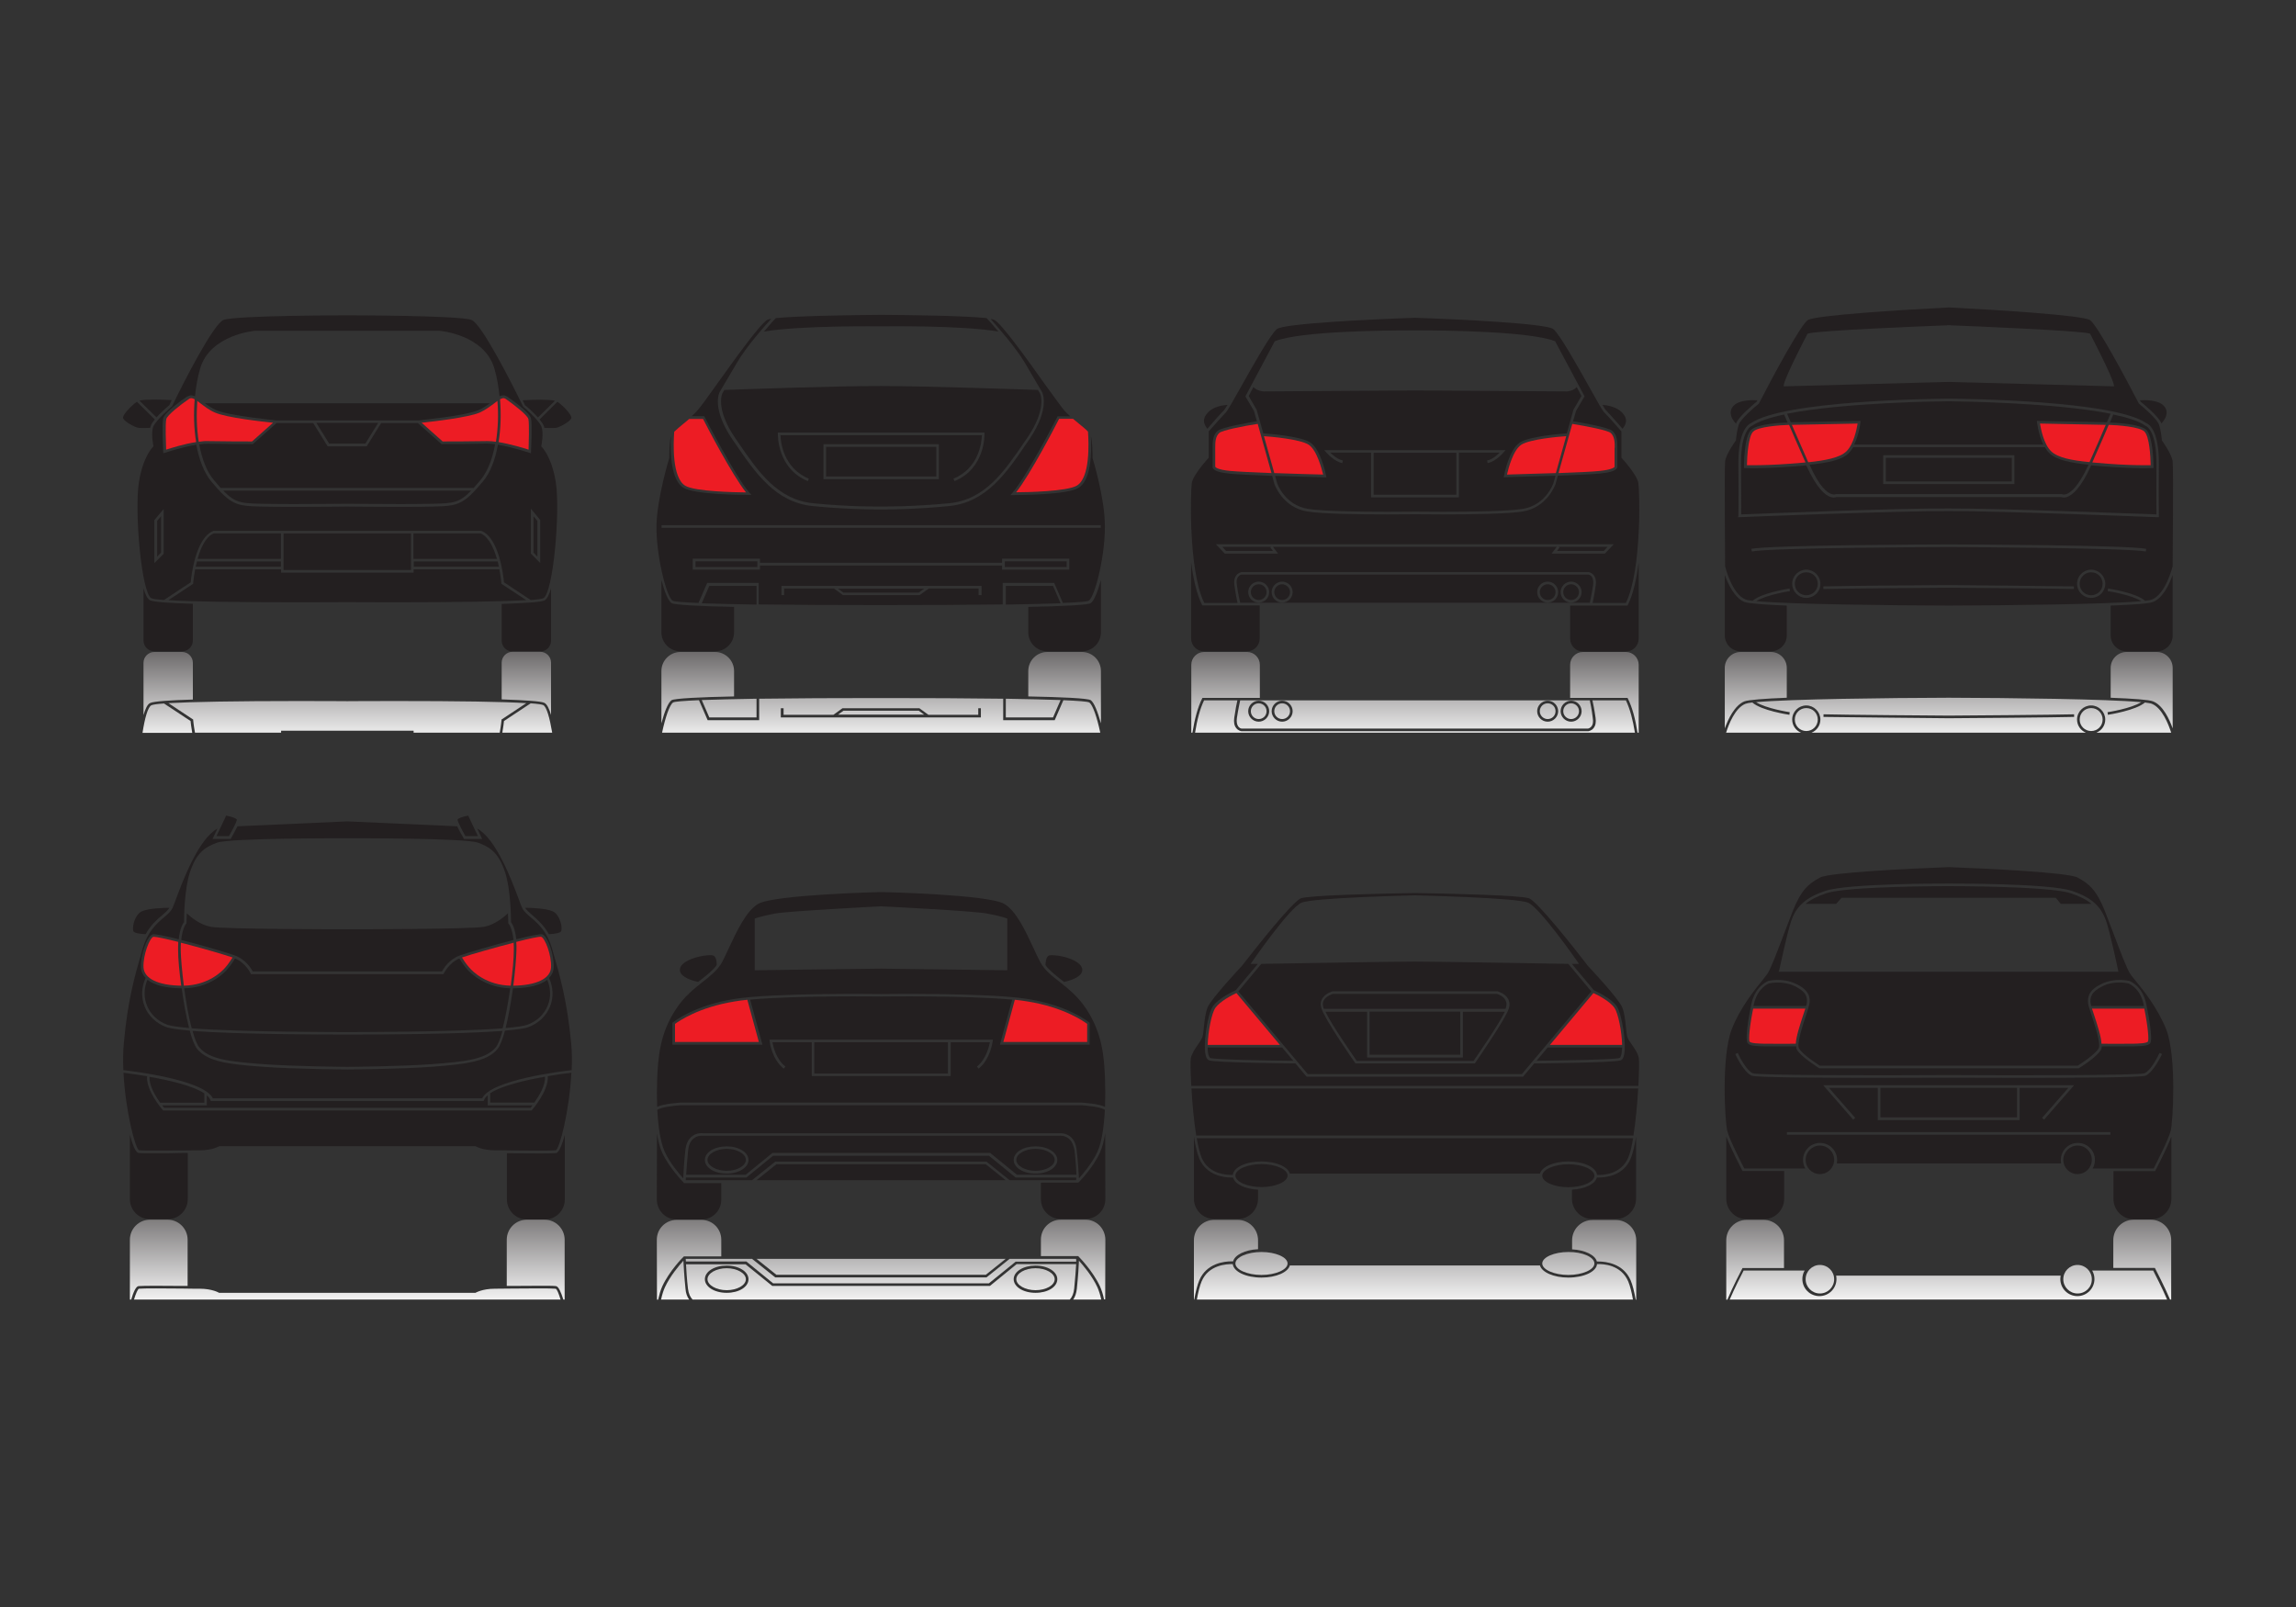 <?xml version="1.0" encoding="utf-8"?>
<!-- Generator: Adobe Illustrator 18.0.0, SVG Export Plug-In . SVG Version: 6.00 Build 0)  -->
<svg version="1.1" id="Layer_1" xmlns="http://www.w3.org/2000/svg" xmlns:xlink="http://www.w3.org/1999/xlink" x="0px" y="0px"
	 viewBox="0 0 1400 980" enable-background="new 0 0 1400 980" xml:space="preserve">
<rect x="0" y="0" width="1400" height="980" fill="#333333" stroke="none"/>
<g>
	<path fill="#ED1C24" d="M112.1,601.1c14.7-0.3,23.1-8.5,25.3-11.1c2.1-2.4,3.6-4.9,4.4-6.1c-5.9-2-20-6.1-31.5-9
		c-0.1,1.4-0.1,3-0.1,4.7C110.3,584.3,111,592.4,112.1,601.1z"/>
	<path fill="#231F20" d="M154.1,592.4h57.7h57.7c0.9-1.7,4.3-7.3,10.8-9.7c3.8-1.4,19.8-6.1,32.8-9.5c-0.8-7.6-3-9.9-3-9.9l-0.2-0.2
		v-0.3c0-0.1,0-2.4-0.2-5.8c-2.5,2.3-8.1,7-14.6,8.2c-8.4,1.5-80.3,1.5-83.3,1.5c-3.1,0-74.9,0-83.3-1.5c-6.5-1.2-12.2-5.9-14.6-8.2
		c-0.1,3.4-0.2,5.8-0.2,5.8v0.3l-0.2,0.2c0,0-2.2,2.4-3,9.9c13,3.3,29,8.1,32.8,9.5C149.8,585.1,153.2,590.7,154.1,592.4z"/>
	<path fill="#ED1C24" d="M286.1,590c2.2,2.6,10.6,10.8,25.3,11.1c1.2-8.7,1.9-16.8,1.9-21.5c0-1.8,0-3.3-0.1-4.7
		c-11.5,3-25.7,7-31.5,9C282.4,585.1,284,587.6,286.1,590z"/>
	<path fill="#ED1C24" d="M110.5,601.1c-1.2-8.7-1.9-16.6-1.9-21.5c0-1.9,0-3.6,0.1-5.2c-7.2-1.8-13.1-3.1-14.8-3.1
		c-0.2,0-0.3,0-0.4,0c-2.3,0.8-6.3,11.1-6,18.6C87.9,596.8,96.4,600.9,110.5,601.1z"/>
	<rect x="503.7" y="272.5" fill="#231F20" width="67.2" height="18.1"/>
	<path fill="#231F20" d="M312.8,602.7c-1.2,8.3-2.7,17.1-4.5,24.2c6.4-0.5,11.1-1.2,13.3-2c5.8-2.1,10.2-6.3,12.4-11.7
		c2-5,1.9-10.5-0.3-15.7C329.5,600.8,322.4,602.6,312.8,602.7z"/>
	<path fill="#231F20" d="M284.8,591.1c-2.3-2.7-4-5.4-4.7-6.6c-6.4,2.7-9.4,9.1-9.5,9.1l-0.2,0.5l-0.5,0h-58.2H153l-0.2-0.5
		c0-0.1-3-6.4-9.5-9.1c-0.7,1.2-2.4,4-4.7,6.6c-2.3,2.7-11,11.3-26.3,11.6c1.2,8.5,2.7,17.4,4.6,24.4c30.6,2.4,94.1,2.3,94.8,2.3
		l0,0.8l0-0.8c0.8,0,64.2,0.1,94.8-2.3c1.8-7,3.4-15.9,4.6-24.4C295.9,602.3,287.2,593.7,284.8,591.1z"/>
	<path fill="#231F20" d="M211.8,630.9c-0.3,0-1.1,0-2.2,0c-11.8,0-64.4-0.1-92.2-2.2c1.3,4.7,2.7,8.4,4.2,10.1
		c6,7.2,18.4,8.6,38.1,10.1c19.9,1.5,51.7,1.7,52.2,1.7c0.4,0,32.3-0.2,52.2-1.7c19.7-1.5,32-2.9,38.1-10.1
		c1.5-1.7,2.9-5.4,4.2-10.1c-27.8,2.1-80.4,2.2-92.2,2.2C212.8,630.9,212,630.9,211.8,630.9z"/>
	<path fill="#231F20" d="M139.6,509.9c1.9-3.3,4.7-8.5,4.8-10c0.1-0.7-3.1-1.9-6.5-2.5l-5.9,12.5H139.6z"/>
	<path fill="#231F20" d="M98.8,558.2c2-1.7,3.6-3.1,4.5-4.6c-3.4,0-12.6,0.3-16.7,2.1c-3,1.3-4.4,5.1-4.9,6.6
		c-0.8,2.9-0.7,5.1-0.3,5.7c0.7,1.1,4.6,1.6,7.4,1.7C91.9,564.1,95.7,560.8,98.8,558.2z"/>
	<path fill="#ED1C24" d="M330,571.3c-1-0.3-7.4,1.1-15.2,3.1c0.1,1.5,0.2,3.3,0.1,5.2c-0.1,4.8-0.8,12.8-1.9,21.5
		c14.1-0.2,22.6-4.3,23-11.1C336.4,582.4,332.3,572.1,330,571.3z"/>
	<path fill="#231F20" d="M291.4,509.9l-5.9-12.5c-3.5,0.6-6.6,1.8-6.5,2.5c0.2,1.5,2.9,6.7,4.8,10H291.4z"/>
	<path fill="#231F20" d="M94.1,703.3c-4.6,0-8.3,0-9.6-0.2c-1.9-0.2-3.8-5.5-5.3-11.1v39.3c0,6.7,5.5,12.2,12.2,12.2h10.9
		c6.7,0,12.2-5.5,12.2-12.2v-28.2c-1,0-2.1,0-3.1,0C105.7,703.3,99.3,703.3,94.1,703.3z"/>
	<path fill="#231F20" d="M339,703.2c-1.3,0.1-5,0.2-9.6,0.2c-5.2,0-11.5-0.1-17.2-0.1c-1.1,0-2.1,0-3.1,0v28.2
		c0,6.7,5.5,12.2,12.2,12.2h10.9c6.7,0,12.2-5.5,12.2-12.2v-39.3C342.8,697.7,340.9,703,339,703.2z"/>
	<path fill="#231F20" d="M332.3,656.6c-11.7,2.1-26.4,5.4-33.4,10.1v5.7h26.9C328.6,668.5,332.7,661.9,332.3,656.6z"/>
	<path fill="#231F20" d="M295.1,670.9l-0.2,0.5h-83.2h-83.2l-0.2-0.5c-0.4-1-1.1-2-2.2-2.9v6.1H98.9c0.5,0.7,0.9,1.2,1.2,1.5h111.7
		h111.7c0.2-0.3,0.7-0.8,1.2-1.5h-27.3V668C296.2,668.9,295.5,669.9,295.1,670.9z"/>
	<path fill="#231F20" d="M324.4,676.9l-0.2,0.3H211.8H99.4l-0.2-0.3c-0.4-0.5-10.3-11.9-9.5-20.6c-6.7-1.1-12.3-1.8-14.4-2.1
		c1.2,23.4,7.2,46.4,9.5,47.3c2.7,0.3,16.5,0.1,26.6,0.1c4.3,0,8-0.1,10.4-0.1c7.7,0,11.6-2.4,11.7-2.4l0.2-0.1l0.2,0h78H290
		l0.2,0.1c0,0,4,2.4,11.7,2.4c2.3,0,6.1,0,10.4,0.1c10.1,0.1,24,0.2,26.6-0.1c2.3-0.9,8.3-23.9,9.5-47.3c-2.1,0.2-7.6,0.9-14.4,2.1
		C334.7,665,324.8,676.4,324.4,676.9z"/>
	<path fill="#231F20" d="M97.7,672.5h26.9v-5.7c-7-4.7-21.7-8.1-33.4-10.1C90.8,661.9,94.8,668.5,97.7,672.5z"/>
	<path fill="#231F20" d="M443.1,700.6c-6.3,0-11.7,3.1-11.7,6.7c0,3.6,5.3,6.7,11.7,6.7s11.7-3.1,11.7-6.7
		C454.8,703.7,449.4,700.6,443.1,700.6z"/>
	<path fill="#ED1C24" d="M448.1,610.7c-22.1,3.5-34.4,12.2-36.5,13.7v11h51.1l-7-25.7C452.9,610,450.3,610.3,448.1,610.7z"/>
	<polygon fill="#231F20" points="496.5,635.6 496.5,654.7 578,654.7 578,635.6 537.3,635.6 	"/>
	<path fill="#ED1C24" d="M618.8,609.7l-7,25.7h51.1v-11c-2-1.5-14.3-10.2-36.5-13.7C624.2,610.3,621.6,610,618.8,609.7z"/>
	<path fill="#231F20" d="M670.7,702.9c-4.3,9.4-12.6,17.8-13,18.1l-0.2,0.2h-22.8v10.1c0,6.7,5.4,12.1,12.1,12.1h15.1
		c3.2,0,6.3-1.3,8.6-3.6c2.3-2.3,3.5-5.3,3.5-8.6l-0.1-40.2C673.2,695.7,672.1,699.8,670.7,702.9z"/>
	<path fill="#231F20" d="M336.9,579.5l-0.3-1c-3.1-10.6-8.5-15.3-12.9-19c-2.3-2-4.3-3.7-5.3-5.8c-0.5-1-1.2-2.8-2.1-5.4
		c-4.2-11.2-13.7-36.7-25.3-43l3,6.3h-11.1l-0.2-0.4c-0.3-0.6-2.5-4.2-3.9-7.3l-67-3l-67,3c-1.5,3.1-3.6,6.7-3.9,7.3l-0.2,0.4h-11.1
		l3-6.3c-11.6,6.3-21.1,31.8-25.3,43c-1,2.6-1.6,4.4-2.1,5.4c-1,2.1-3,3.9-5.3,5.8c-4.4,3.8-9.8,8.4-12.9,19l-0.3,1
		c-4.6,15.8-8.9,30.8-11.2,56.8c-0.5,5.2-0.5,10.8-0.3,16.3c6.1,0.7,49.1,5.9,54.6,17.2h82.1h82.1c5.4-11.3,48.5-16.5,54.6-17.2
		c0.2-5.5,0.2-11.1-0.3-16.3C345.8,610.3,341.5,595.3,336.9,579.5z M337.6,590c-0.1,2.5-1.1,4.6-2.8,6.4c2.6,5.7,2.8,11.8,0.6,17.4
		c-2.3,5.8-7.1,10.3-13.3,12.6c-2.3,0.9-7.4,1.5-14.2,2.1c-1.4,5.2-3,9.4-4.6,11.3c-6.4,7.6-19.1,9.1-39.2,10.7
		c-20,1.5-52,1.7-52.3,1.7l0-0.8l0,0.8c-0.3,0-32.3-0.2-52.3-1.7c-20.1-1.5-32.7-3-39.2-10.7c-1.6-1.9-3.2-6-4.6-11.3
		c-6.8-0.6-11.9-1.3-14.2-2.1c-6.2-2.3-11-6.8-13.3-12.6c-2.2-5.6-2-11.8,0.6-17.4c-1.7-1.8-2.7-3.9-2.8-6.4
		c-0.4-7.7,3.6-19,7.1-20.2c1.3-0.4,7.8,1,15.9,3c0.7-6.7,2.5-9.6,3.2-10.4c0-2.6,0.2-20.5,3.7-30.7c3.8-11.3,8.7-15,16.4-17.8
		c7.9-2.9,76.7-2.7,79.6-2.7c2.9,0,71.7-0.2,79.6,2.7c7.7,2.8,12.6,6.5,16.4,17.8c3.5,10.2,3.7,28.1,3.7,30.7
		c0.7,0.8,2.5,3.7,3.2,10.4c8-2,14.6-3.4,15.9-3C334,571,338,582.3,337.6,590z"/>
	<path fill="#231F20" d="M537.3,199c0.8,0,49.1-0.7,71.5,3.2c-3.5-4.2-6.4-7.3-7.2-8.2c-12.6-1.4-45.9-1.9-64.3-2
		c-18.4,0.1-51.7,0.7-64.3,2c-0.8,0.8-3.6,4-7.2,8.2C488.1,198.4,536.5,199,537.3,199z"/>
	<path fill="#231F20" d="M662.3,615.2c-5-7.6-11-12.3-16.3-16.5c-4.9-3.8-9.1-7.2-11.6-11.8c-1.3-2.4-2.8-5.6-4.3-8.9
		c-4.7-10.1-10.5-22.6-17.8-26.8c-9.7-5.7-73.8-7.2-75-7.2c-1.1,0-65.3,1.6-75,7.2c-7.3,4.3-13.1,16.8-17.8,26.8
		c-1.5,3.3-3,6.5-4.3,8.9c-2.6,4.7-6.8,8-11.6,11.8c-5.3,4.2-11.3,8.9-16.3,16.5c-9.8,14.7-11,28.8-11.6,43.1
		c-0.2,5.2-0.2,11,0,16.7c4.1-2,13.2-2.5,14.4-2.6l122.2,0h122.1c1.2,0.1,10.3,0.6,14.4,2.6c0.2-5.7,0.2-11.4,0-16.7
		C673.3,644,672,629.9,662.3,615.2z M460.2,560.2l0.5-0.2c0.1-0.1,3.7-1.3,11.9-2.9c8.2-1.5,62.3-4.3,64.6-4.4l0,0.8l0-0.8
		c2.3,0.1,56.5,2.8,64.6,4.4c8.2,1.5,11.7,2.8,11.9,2.9l0.5,0.2v31.5l-0.8,0c-0.6,0-62.7-0.8-76.2-1c-13.5,0.1-75.6,1-76.2,1l-0.8,0
		V560.2z M605.3,634.9c-0.1,0.5-1.4,11.1-8.6,16.8l-1-1.3c5.5-4.3,7.4-12.2,7.9-14.8h-23.9v20.6h-84.7v-20.6H471
		c0.5,2.7,2.3,10.5,7.9,14.8l-1,1.3c-7.3-5.7-8.6-16.4-8.6-16.8l-0.1-0.9h25.8h42.3h42.3h25.8L605.3,634.9z M664.5,637.1h-54.8
		l7.5-27.5c-28.3-2.6-79.3-1.9-79.9-1.9l0-0.8l0,0.8c-0.6,0-51.6-0.7-79.9,1.9l7.5,27.5H410v-13.4l0.3-0.2
		c0.5-0.4,12.9-10.4,37.5-14.3c24.4-3.9,88.5-3,89.4-3c1,0,65-0.9,89.4,3c24.6,3.9,37,13.9,37.5,14.3l0.3,0.2V637.1z"/>
	<path fill="#ED1C24" d="M619.6,300.2c6.7,0,30.7-0.5,36.9-4c8.3-4.7,7.4-26.1,6.9-33c-1.3-1.4-3.4-3.1-5.5-4.8c-1.2-1-2.4-2-3.6-3
		h-8.5C643.7,259.6,628.2,289.4,619.6,300.2z"/>
	<path fill="#231F20" d="M416.8,721.1c-0.4-0.4-8.6-8.7-13-18.1c-1.5-3.2-2.5-7.3-3.2-11.7l-0.1,40.2c0,3.2,1.3,6.3,3.5,8.6
		c2.3,2.3,5.3,3.6,8.6,3.6h15.1c6.7,0,12.1-5.4,12.1-12.1v-10.1h-22.8L416.8,721.1z"/>
	<path fill="#231F20" d="M427.5,597.4c3.8-3,7.1-5.6,9.5-8.8c0.1-1.6-0.2-5.2-2.1-5.9c-1.6-0.6-9.5,0.1-15.3,3
		c-2.8,1.4-4.5,3.1-4.9,4.8c-0.3,1.1-0.1,2.1,0.5,3.1c2.1,3.3,8.9,4.9,10.5,5.2C426.3,598.4,426.9,597.9,427.5,597.4z"/>
	<path fill="#231F20" d="M657.9,718.6c2.5-2.8,8.1-9.3,11.3-16.3c2.6-5.7,4-15.4,4.5-25.5c-2.6-1.8-11.2-2.6-14.4-2.8l-122.1,0
		H415.1c-3.2,0.2-11.7,1-14.3,2.8c0.5,10.1,1.9,19.7,4.5,25.5c3.2,7,8.8,13.5,11.3,16.3c0.1-3.1,0.5-9.6,1.3-17.2
		c0.4-3.7,1.7-6.5,3.9-8.3c2.8-2.3,6-2.1,6.5-2h108.9h108.9c0.5,0,3.7-0.2,6.5,2c2.2,1.8,3.5,4.6,3.9,8.3
		C657.4,708.9,657.7,715.4,657.9,718.6z"/>
	<path fill="#231F20" d="M647,597.4c0.6,0.5,1.2,0.9,1.8,1.4c1.6-0.3,8.4-1.9,10.5-5.2c0.6-1,0.8-2,0.5-3.1
		c-0.5-1.8-2.2-3.4-4.9-4.8c-5.8-2.9-13.7-3.6-15.3-3c-1.8,0.7-2.1,4.4-2.1,5.9C639.9,591.8,643.2,594.4,647,597.4z"/>
	<polygon fill="#231F20" points="537.3,710 473.4,710 461.3,719.7 537.3,719.7 613.2,719.7 601.1,710 	"/>
	<path fill="#231F20" d="M651.6,694.3c-2.4-2-5.3-1.7-5.4-1.7l-0.1,0H537.3h-109l0,0c-0.3,0-7.7-0.7-8.7,8.9c-0.6,6-1,11.4-1.2,14.9
		h36.3l16.3-13.3h66.4h66.4l16.3,13.3h36.3c-0.2-3.5-0.5-8.9-1.2-14.9C654.6,698.3,653.5,695.8,651.6,694.3z M443.1,715.7
		c-7.5,0-13.3-3.7-13.3-8.3c0-4.7,5.8-8.3,13.3-8.3c7.5,0,13.3,3.7,13.3,8.3C456.4,712,450.5,715.7,443.1,715.7z M631.4,715.7
		c-7.5,0-13.3-3.7-13.3-8.3c0-4.7,5.8-8.3,13.3-8.3s13.3,3.7,13.3,8.3C644.7,712,638.9,715.7,631.4,715.7z"/>
	<path fill="#231F20" d="M656.2,718.1h-36.9L603,704.8h-65.8h-65.8l-16.3,13.3h-36.9c0,0.7,0,1.2-0.1,1.6h40.5l14.1-11.3h64.4h64.4
		l14.1,11.3h40.5C656.3,719.3,656.2,718.8,656.2,718.1z"/>
	<path fill="#231F20" d="M324.7,558.2c3,2.6,6.8,5.9,10,11.5c2.8-0.1,6.6-0.6,7.4-1.7c0.4-0.6,0.6-2.8-0.3-5.7
		c-0.5-1.5-1.8-5.3-4.9-6.6c-4.1-1.8-13.3-2.1-16.7-2.1C321.2,555.2,322.8,556.5,324.7,558.2z"/>
	<path fill="#231F20" d="M631.4,700.6c-6.3,0-11.7,3.1-11.7,6.7c0,3.6,5.3,6.7,11.7,6.7s11.7-3.1,11.7-6.7
		C643.1,703.7,637.8,700.6,631.4,700.6z"/>
	<path fill="#231F20" d="M89.9,597.5c-2.2,5.1-2.3,10.7-0.3,15.7c2.2,5.4,6.6,9.6,12.4,11.7c2.1,0.8,6.9,1.4,13.3,2
		c-1.8-7.1-3.4-15.9-4.5-24.2C101.1,602.6,94,600.8,89.9,597.5z"/>
	<path fill="#ED1C24" d="M1284,259.1l-40.1-0.8c0.5,3,2.2,12.5,6.8,16.9c4.1,4,12.9,5.6,23.4,6.6
		C1278.8,271.2,1282,263.9,1284,259.1z"/>
	<path fill="#ED1C24" d="M1285.3,282.8c9.2,0.7,17,0.9,21.9,0.9h0c1.9,0,3.4,0,4.2,0c-0.1-5.4-0.8-17.5-3.8-20.5
		c-3-3-16.3-3.9-21.8-4.1c-2,4.7-5.2,12.1-10,22.9c3,0.3,6.2,0.5,9.4,0.8L1285.3,282.8z"/>
	<path fill="#231F20" d="M1116.8,301.3c1.6,0.5,2.5,0.1,2.5,0.1l0.2-0.1h68.6h0.5h68.6l0.2,0.1c0,0,0.9,0.5,2.6-0.1
		c2.4-0.8,7.3-4.3,13.5-17.9c-10.7-1.1-19.5-2.8-23.8-7c-1.1-1-2-2.3-2.8-3.7h-58.2h-0.5h-58.2c-0.8,1.4-1.7,2.6-2.8,3.7
		c-4.4,4.3-13.1,5.9-23.8,7C1109.4,297.1,1114.4,300.6,1116.8,301.3z M1148.3,277.6h80v17.6h-80V277.6z"/>
	<rect x="1149.9" y="279.2" fill="#231F20" width="76.8" height="14.4"/>
	<path fill="#231F20" d="M305.7,356l0-0.4c0-0.1-0.3-3.7-1.2-8.4h-52.3v2h-40.4h-40.4v-2H119c-0.9,4.7-1.2,8.3-1.2,8.4l0,0.4
		l-15.1,10c14.1,0.9,41.6,1.3,79.6,1.3c16.8,0,29.4-0.1,29.5-0.1c0.1,0,12.8,0.1,29.5,0.1c38,0,65.5-0.5,79.6-1.3L305.7,356z"/>
	<path fill="#231F20" d="M1061.7,313.7c9.7-0.4,98.2-3.9,126.6-3.6c28.4-0.2,116.9,3.3,126.6,3.6c0-2.7-0.1-12,0-30.4
		c0.2-21.3-6.5-23.6-6.6-23.6l-0.1,0l-0.1-0.1c-3.9-2.8-10.8-5-19.5-6.8c-0.3,0.8-1,2.3-2.1,4.9c4.3,0.1,18.6,0.9,22.3,4.5
		c4.2,4.2,4.3,21.7,4.3,22.4v0.8l-0.8,0c0,0-1.9,0.1-5,0.1c0,0,0,0,0,0c-4.9,0-12.7-0.2-22-0.9l-0.2,0c-3.4-0.3-6.8-0.5-10-0.8
		c-6.3,14-11.5,18.2-14.8,19.3c-0.8,0.3-1.4,0.3-2,0.3c-0.8,0-1.3-0.2-1.6-0.3h-68.2h-0.5h-68.2c-0.3,0.1-0.8,0.3-1.6,0.3
		c-0.5,0-1.2-0.1-2-0.3c-3.3-1.1-8.5-5.3-14.8-19.3c-3.2,0.3-6.5,0.6-10,0.8l-0.2,0c-9.2,0.7-17.1,0.9-22,0.9c-3.2,0-5-0.1-5-0.1
		l-0.8,0v-0.8c0-0.7,0-18.2,4.3-22.4c3.7-3.7,18-4.4,22.3-4.5c-1.1-2.5-1.7-4.1-2.1-4.9c-8.7,1.8-15.6,4.1-19.5,6.8l-0.1,0.1l-0.1,0
		c-0.1,0-6.8,2.3-6.6,23.6C1061.8,301.6,1061.7,311,1061.7,313.7z"/>
	<path fill="#ED1C24" d="M1069,263.2c-3,3-3.7,15.1-3.8,20.5c0.8,0,2.3,0,4.2,0c4.9,0,12.7-0.2,21.9-0.9l0.2,0
		c3.2-0.2,6.3-0.5,9.4-0.8c-4.8-10.8-8-18.2-10-22.9C1085.2,259.3,1072,260.2,1069,263.2z"/>
	<path fill="#231F20" d="M87.5,358.7v31.9c0,3.6,2.9,6.6,6.6,6.6H111c3.6,0,6.6-2.9,6.6-6.6v-22.4c-13.9-0.4-24-1.1-26-2.1
		C89.9,365.4,88.6,362.6,87.5,358.7z"/>
	<path fill="#231F20" d="M1064.4,365.6c0.7,0.3,2.1,0.5,4.2,0.8c5.4-4.8,21.9-7.4,22.6-7.5l0.2,1.6c-0.2,0-14.4,2.2-20.5,6.1
		c20.4,1.9,80.3,2.6,117.1,2.7l0.3,0l0.3,0c36.7-0.1,96.7-0.8,117.1-2.7c-6.1-3.9-20.3-6.1-20.5-6.1l0.2-1.6
		c0.7,0.1,17.2,2.6,22.6,7.5c2-0.2,3.5-0.5,4.2-0.8c8.1-3.2,12.3-19,12.6-20.4c0-2.7,0.5-59.3,0-63.8c-0.5-4.4-6.4-12.6-6.5-12.7
		l-0.1-0.2l0-0.2c0-0.1-0.4-5.5-1.8-9.5c-1.1-3.2-9.1-10.2-12.1-12.6l-0.1-0.1l-0.1-0.2c-8.4-16.2-25.3-47.7-29.7-50.7
		c-4.3-2.9-55.9-6.2-85.8-7.7l-0.2,0l0,0l-0.1,0l-0.2,0c-29.9,1.5-81.5,4.8-85.8,7.7c-4.4,3-21.4,34.5-29.7,50.7l-0.1,0.2l-0.1,0.1
		c-3,2.4-11,9.4-12.1,12.6c-1.4,4-1.7,9.4-1.8,9.5l0,0.2l-0.1,0.2c-0.1,0.1-6,8.3-6.5,12.7c-0.5,4.5,0,61.1,0,63.8
		C1052.1,346.5,1056.3,362.4,1064.4,365.6z M1101.4,364.6c-4.8,0-8.6-3.9-8.6-8.6c0-4.8,3.9-8.6,8.6-8.6s8.6,3.9,8.6,8.6
		C1110.1,360.8,1106.2,364.6,1101.4,364.6z M1264.6,359.2c-9.4-0.3-71.6-0.8-76.4-0.8c-4.7,0-67,0.5-76.4,0.8l0-1.6
		c9.3-0.3,69.8-0.8,76.1-0.8v0c0,0,0.1,0,0.3,0c0.2,0,0.2,0,0.3,0v0c6.4,0.1,66.9,0.6,76.1,0.8L1264.6,359.2z M1275.1,364.6
		c-4.8,0-8.6-3.9-8.6-8.6c0-4.8,3.9-8.6,8.6-8.6s8.6,3.9,8.6,8.6C1283.7,360.8,1279.9,364.6,1275.1,364.6z M1308.4,336.3
		c-11.2-2.2-114-2.7-120.1-2.7c-6.1,0-108.9,0.4-120.1,2.7l-0.3-1.6c11.3-2.3,110.9-2.7,120.1-2.7v0c0.1,0,0.2,0,0.3,0
		c0.1,0,0.2,0,0.3,0v0c9.2,0,108.8,0.4,120.1,2.7L1308.4,336.3z M1087.7,234.6c0.9-5.1,13.7-29.7,14.3-30.8l0.2-0.3l0.3-0.1
		c5.9-1.9,73.7-4.6,84.7-5v-0.1l1.1,0l1.1,0v0.1c11.1,0.4,78.8,3.2,84.7,5l0.3,0.1l0.2,0.3c0.5,1,13.4,25.7,14.3,30.8l0.2,1
		l-100.8-2.7l-100.7,2.7L1087.7,234.6z M1060,314.5c0-0.1,0.2-9.1,0-31.2c-0.2-21.3,6.4-24.7,7.6-25.2
		c19.8-13.9,111.6-14.9,120.3-15v0c0.1,0,0.2,0,0.3,0c0.1,0,0.2,0,0.3,0v0c8.8,0.1,100.6,1.1,120.3,15c1.2,0.4,7.8,3.9,7.6,25.2
		c-0.2,22.2,0,31.1,0,31.2l0,0.9l-0.9,0c-1,0-97-3.9-127.1-3.7v0c-0.1,0-0.2,0-0.3,0c-0.1,0-0.2,0-0.3,0v0
		c-30.1-0.2-126.2,3.6-127.1,3.7l-0.9,0L1060,314.5z"/>
	<path fill="#231F20" d="M1058.6,258.2c1.4-4.1,11.2-12.1,12.5-13.2c0.1-0.2,0.3-0.5,0.5-0.9c-3-0.2-11.1-0.3-14.5,3.3
		c-1.3,1.3-1.9,2.9-1.8,4.5c0.1,2.6,1.8,5,3.2,6.4C1058.6,258.3,1058.6,258.3,1058.6,258.2z"/>
	<path fill="#231F20" d="M119.3,345.6h52v-3.2h-51.2C119.8,343.5,119.6,344.6,119.3,345.6z"/>
	<path fill="#231F20" d="M1312.8,367.1c-2.4,1-12.4,1.7-25.8,2.2v18.2c0,5.4,4.4,9.7,9.7,9.7h18.4c5.4,0,9.7-4.4,9.7-9.7v-36.9
		C1322.8,356.2,1318.9,364.7,1312.8,367.1z"/>
	<path fill="#231F20" d="M1317.9,258.2c0,0,0,0.1,0,0.1c1.4-1.5,3.1-3.9,3.2-6.4c0.1-1.7-0.5-3.2-1.8-4.5
		c-3.4-3.6-11.5-3.5-14.5-3.3c0.2,0.4,0.4,0.8,0.5,0.9C1306.7,246.1,1316.5,254.1,1317.9,258.2z"/>
	<path fill="#ED1C24" d="M1125.9,275.2c4.5-4.4,6.3-13.9,6.8-16.9l-40.1,0.8c2.1,4.8,5.3,12.1,10,22.8
		C1112.9,280.8,1121.8,279.2,1125.9,275.2z"/>
	<path fill="#231F20" d="M1051.7,350.6v36.9c0,5.4,4.4,9.7,9.7,9.7h18.4c5.4,0,9.7-4.4,9.7-9.7v-18.2c-13.4-0.5-23.4-1.3-25.8-2.2
		C1057.7,364.7,1053.7,356.2,1051.7,350.6z"/>
	<path fill="#231F20" d="M1134.5,256.7l-0.1,0.9c0,0.4-0.9,7.6-3.8,13.5h57.4h0.5h57.4c-2.9-6-3.7-13.1-3.8-13.5l-0.1-0.9l42.7,0.8
		c1.1-2.6,1.8-4.2,2.2-5.2c-34.6-6.9-94-7.5-98.6-7.6c-4.6,0-64.1,0.7-98.6,7.6c0.4,0.9,1.1,2.6,2.2,5.2L1134.5,256.7z"/>
	<path fill="#231F20" d="M1275.1,349c-3.9,0-7,3.1-7,7c0,3.9,3.1,7,7,7s7-3.1,7-7C1282.1,352.1,1279,349,1275.1,349z"/>
	<path fill="#231F20" d="M1101.4,349c-3.9,0-7,3.1-7,7c0,3.9,3.1,7,7,7s7-3.1,7-7C1108.4,352.1,1105.3,349,1101.4,349z"/>
	<path fill="#231F20" d="M171.3,325.3h-41c-4.9,2-8,8.9-9.8,15.5h50.8V325.3z"/>
	<polygon fill="#231F20" points="192.9,257.9 200.7,270.5 211.8,270.5 222.8,270.5 230.6,257.9 211.8,257.9 	"/>
	<path fill="#231F20" d="M291.8,250.1c2.7-1.2,4.9-2.7,6.9-4.2h-86.9h-86.9c2,1.5,4.2,3,6.9,4.2c8.1,3.5,35.5,6.1,36.7,6.3h43.4
		h43.4C256.3,256.2,283.7,253.6,291.8,250.1z"/>
	<path fill="#231F20" d="M269.5,270.8h-0.3l-14.4-12.8h-22.4l-8.8,14.2h-11.9h-11.9l-8.8-14.2h-22.4l-14.4,12.8H154
		c-0.2,0-17.9,0-27.2-0.2c-1.6,0-3.4,0.1-5.3,0.4c1.6,8.8,4.5,16.5,8.8,21.6c1.6,1.9,3,3.6,4.3,5h77.1h77.1c1.3-1.4,2.7-3.1,4.3-5
		c4.3-5.2,7.2-12.9,8.8-21.7c-1.9-0.3-3.7-0.4-5.3-0.4C287.5,270.8,269.7,270.8,269.5,270.8z"/>
	<path fill="#ED1C24" d="M292.5,251.6c-7.3,3.1-28.9,5.5-35.4,6.2l12.8,11.4c2.4,0,18.3,0,26.9-0.2c0.2,0,0.3,0,0.5,0
		c1.6,0,3.3,0.1,5.1,0.4c1.3-7.9,1.6-16.6,0.9-24.9c-0.7,0.5-1.4,1-2.1,1.6C298.9,247.8,296,250,292.5,251.6z"/>
	<path fill="#231F20" d="M136.1,299.2c7.4,7.6,11.3,7.7,22.8,8c4.2,0.1,11,0.2,20.1,0.2c15.5,0,32.6-0.2,32.7-0.2
		c0.2,0,17.3,0.2,32.8,0.2c0,0,0,0,0,0c9.1,0,15.8-0.1,20-0.2c11.5-0.3,15.4-0.4,22.8-8h-75.6H136.1z"/>
	<path fill="#231F20" d="M104.6,248l-0.1,0.1c-0.1,0.1-9.3,8-11,12c-1.6,4,0,11.5,0,11.6l0.1,0.5l-0.3,0.3
		c-0.1,0.1-6.1,5.8-8.6,21.6c-2.8,18,1.6,67.7,7.6,70.7c0.8,0.4,3.4,0.8,7.7,1.1l16.3-10.8c0.3-3.5,2.9-27,13.7-31.3l0.1-0.1h81.7
		h81.7l0.1,0.1c10.8,4.3,13.4,27.8,13.7,31.3l16.3,10.8c4.3-0.3,6.9-0.7,7.7-1.1c6-3,10.4-52.6,7.6-70.7
		c-2.5-15.8-8.6-21.6-8.6-21.6l-0.3-0.3l0.1-0.5c0-0.1,1.6-7.6,0-11.6c-1.6-4.1-10.9-12-11-12l-0.1-0.1l-0.1-0.2
		c-6.7-13.9-25.3-50.5-31.4-52.7c-7.5-2.8-74.9-2.8-75.6-2.8c-0.7,0-68.1,0-75.6,2.8c-6.1,2.3-24.8,38.8-31.4,52.7L104.6,248z
		 M99.8,337.7l-5.7,5.7v-26.2l5.7-6.8V337.7z M329.4,317.1v26.2l-5.7-5.7v-27.4L329.4,317.1z M116.6,241.1c0.8,0,1.5,0.2,2.3,0.6
		c0.6-5.9,1.6-11.7,3.1-16.8c6-21,33.6-23.2,33.8-23.2l0.1,0l111.8,0c0.3,0,27.8,2.2,33.8,23.2c1.5,5.1,2.5,10.8,3.1,16.8
		c0.8-0.4,1.5-0.6,2.3-0.6c0.8,0,1.6,0.3,2.4,0.8c1.4,0.9,13.7,9.5,14.5,13.3c0.8,3.7,0,19.5,0,20.1l-0.1,1.1l-1-0.3
		c-0.1,0-10.3-3.5-19.1-4.9c-1.6,9.1-4.6,17.1-9.2,22.5c-12,14.3-15.2,14.8-29.9,15.2c-4.2,0.1-11,0.2-20.1,0.2c0,0,0,0,0,0
		c-15.5,0-32.6-0.2-32.8-0.2c-0.2,0-17.3,0.2-32.7,0.2c-9.1,0-15.9-0.1-20.1-0.2c-14.7-0.4-17.9-0.9-29.9-15.2
		c-4.5-5.4-7.5-13.4-9.2-22.5c-8.8,1.4-18.9,4.9-19.1,4.9l-1,0.3l-0.1-1.1c0-0.7-0.8-16.4,0-20.1c0.8-3.9,13.1-12.4,14.5-13.3
		C115,241.4,115.8,241.1,116.6,241.1z"/>
	<path fill="#ED1C24" d="M101.3,274.2c2.8-0.9,10.9-3.5,18.3-4.6c-1.4-8.3-1.6-17.4-0.9-26.1c-0.8-0.4-1.5-0.7-2.1-0.7
		c-0.5,0-1,0.2-1.4,0.5c-5.1,3.5-13.3,9.9-13.8,12.3C100.7,258.5,101.2,270.6,101.3,274.2z"/>
	<path fill="#ED1C24" d="M126.8,269c8.6,0.2,24.5,0.2,26.9,0.2l12.8-11.4c-6.5-0.7-28.1-3-35.4-6.2c-3.6-1.5-6.4-3.8-8.7-5.5
		c-0.7-0.6-1.4-1.1-2.1-1.6c-0.6,8.3-0.4,17,0.9,24.9C123.2,269.1,125.1,268.9,126.8,269z"/>
	<path fill="#231F20" d="M252.2,345.6h52c-0.2-1-0.5-2.1-0.7-3.2h-51.2V345.6z"/>
	<path fill="#231F20" d="M103.3,247c0.3-0.6,0.8-1.6,1.4-3c-6.8-0.4-16.2-0.6-19.7,0.3l10.4,10.2C98.6,251.1,102.5,247.7,103.3,247z
		"/>
	<path fill="#231F20" d="M293.1,325.3h-41v15.5H303C301.1,334.2,298,327.4,293.1,325.3z"/>
	<path fill="#ED1C24" d="M322.2,255.6c-0.5-2.4-8.8-8.8-13.8-12.3c-0.5-0.3-0.9-0.5-1.4-0.5c-0.6,0-1.3,0.3-2.1,0.7
		c0.7,8.7,0.5,17.8-0.9,26.1c7.3,1.2,15.5,3.7,18.3,4.6C322.4,270.6,322.8,258.5,322.2,255.6z"/>
	<polygon fill="#231F20" points="250.6,347.6 250.6,325.3 211.8,325.3 172.9,325.3 172.9,347.6 211.8,347.6 	"/>
	<path fill="#231F20" d="M331.9,366.2c-2,1-12,1.6-26,2.1v22.4c0,3.6,2.9,6.6,6.6,6.6h16.9c3.6,0,6.6-2.9,6.6-6.6v-31.9
		C334.9,362.6,333.6,365.4,331.9,366.2z"/>
	<polygon fill="#231F20" points="327.7,317.7 325.3,314.8 325.3,337 327.7,339.5 	"/>
	<path fill="#231F20" d="M331.5,259.5c0.2,0.4,0.3,0.9,0.4,1.4c1.5,0.1,5.5,0.2,7.2,0c2.3-0.3,9.6-4.4,9.3-6.3
		c-0.2-2.1-5.1-7.3-8.5-9.6l-10.9,10.8C330.1,257.1,331,258.4,331.5,259.5z"/>
	<polygon fill="#231F20" points="98.2,314.8 95.8,317.7 95.8,339.5 98.2,337 	"/>
	<path fill="#231F20" d="M328,254.6l10.4-10.2c-3.5-0.9-12.9-0.7-19.7-0.3c0.7,1.3,1.1,2.4,1.4,3C321,247.7,324.9,251.1,328,254.6z"
		/>
	<path fill="#231F20" d="M84.4,260.9c1.8,0.2,5.7,0.1,7.2,0c0.1-0.5,0.3-1,0.4-1.4c0.4-1.1,1.3-2.4,2.4-3.7l-10.9-10.8
		c-3.4,2.3-8.3,7.5-8.5,9.6C74.8,256.6,82.1,260.6,84.4,260.9z"/>
	<path fill="#231F20" d="M781.8,356.3c-2.6,0-4.8,2.1-4.8,4.8c0,2.6,2.1,4.8,4.8,4.8c2.6,0,4.8-2.1,4.8-4.8
		C786.6,358.5,784.4,356.3,781.8,356.3z"/>
	<path fill="#231F20" d="M958,356.3c-2.6,0-4.8,2.1-4.8,4.8c0,2.6,2.1,4.8,4.8,4.8c2.6,0,4.8-2.1,4.8-4.8
		C962.8,358.5,960.6,356.3,958,356.3z"/>
	<polygon fill="#231F20" points="1146.6,663.4 1146.6,681.4 1188.3,681.4 1229.9,681.4 1229.9,663.4 1188.3,663.4 	"/>
	<path fill="#231F20" d="M943.7,356.3c-2.6,0-4.8,2.1-4.8,4.8c0,2.6,2.1,4.8,4.8,4.8s4.8-2.1,4.8-4.8
		C948.5,358.5,946.4,356.3,943.7,356.3z"/>
	<path fill="#231F20" d="M971.4,356.8c0.3-2.2,0-3.9-0.8-5.1c-0.8-1.1-1.9-1.3-2.1-1.3H862.8h-0.2H757.1c-0.2,0-1.3,0.2-2.1,1.3
		c-0.9,1.1-1.2,2.8-0.8,5.1c0.7,5.3,1.7,9.4,2,10.8h213.2C969.7,366.2,970.6,362.2,971.4,356.8z M767.5,367.5
		c-3.5,0-6.4-2.9-6.4-6.4c0-3.5,2.9-6.4,6.4-6.4s6.4,2.9,6.4,6.4C773.9,364.6,771.1,367.5,767.5,367.5z M781.8,367.5
		c-3.5,0-6.4-2.9-6.4-6.4c0-3.5,2.9-6.4,6.4-6.4c3.5,0,6.4,2.9,6.4,6.4C788.2,364.6,785.3,367.5,781.8,367.5z M943.7,367.5
		c-3.5,0-6.4-2.9-6.4-6.4c0-3.5,2.9-6.4,6.4-6.4s6.4,2.9,6.4,6.4C950.1,364.6,947.3,367.5,943.7,367.5z M958,367.5
		c-3.5,0-6.4-2.9-6.4-6.4c0-3.5,2.9-6.4,6.4-6.4s6.4,2.9,6.4,6.4C964.4,364.6,961.5,367.5,958,367.5z"/>
	<path fill="#231F20" d="M992.4,369.3h-35v20.2c0,4.3,3.5,7.8,7.8,7.8h26.2c4.3,0,7.8-3.5,7.8-7.8V343c-1.3,10-3.4,19.5-6.6,25.9
		L992.4,369.3z"/>
	<polygon fill="#231F20" points="977.9,336 980.2,333.5 950.4,333.5 950.9,333.9 949.4,336 	"/>
	<polygon fill="#231F20" points="775.1,333.5 745.3,333.5 747.6,336 776.2,336 774.6,333.9 	"/>
	<path fill="#231F20" d="M767.5,356.3c-2.6,0-4.8,2.1-4.8,4.8c0,2.6,2.1,4.8,4.8,4.8c2.6,0,4.8-2.1,4.8-4.8
		C772.3,358.5,770.2,356.3,767.5,356.3z"/>
	<path fill="#231F20" d="M989.4,261.5c2-2.8,3.6-5.7-0.3-9.9c-3.4-3.6-9.3-4.5-12-4.7c1,1.8,1.8,3,2.2,3.3
		C981.4,252.4,987.4,259.2,989.4,261.5z"/>
	<path fill="#231F20" d="M994.9,636.8c-1.1-1.5-2-2.8-2.4-3.9c-0.6-1.3-0.8-3.7-1.1-6.7c-0.4-3.9-0.9-8.7-2.3-12
		c-2.4-5.6-20.6-24.9-20.7-25l-0.1-0.1c-8.3-10.9-31-39.5-36-41.3c-5-1.8-47.6-2.9-69.5-3.2c-21.9,0.3-64.5,1.4-69.5,3.2
		c-5.1,1.8-27.7,30.5-36.1,41.3l-0.1,0.1c-0.2,0.2-18.3,19.5-20.7,25c-1.4,3.3-1.9,8.1-2.3,12c-0.3,3-0.5,5.4-1.1,6.7
		c-0.5,1.1-1.4,2.4-2.4,3.9c-1.8,2.6-4,5.8-4.5,8.6c-0.3,1.7-0.2,8.3,0.3,16.8h136.3h136.3c0.5-8.4,0.5-15.1,0.3-16.8
		C998.9,642.6,996.7,639.4,994.9,636.8z M990,644.4c-0.4,1.3-1.1,2.1-2,2.3c-4.4,1.3-47.7,1.8-52.5,1.8l-6.8,8.1h-66h-66l-6.8-8.1
		c-4.8,0-48-0.5-52.5-1.8c-0.9-0.3-1.5-1-2-2.3c-2.2-6.4,0.9-26.2,4.2-30.8c3.5-4.9,12.4-9.1,13.9-9.7l13.5-16.1c-1.7,0-2.7,0-2.8,0
		l-1.6,0l0.9-1.3c0.9-1.3,22.8-32.9,30.1-36c7.2-3.1,66.5-4.4,69.1-4.5l0,0.8l0-0.8c2.5,0.1,61.9,1.4,69.1,4.5
		c7.2,3.1,29.2,34.7,30.1,36l0.9,1.3l-1.6,0c-0.1,0-1.1,0-2.8,0l13.5,16.1c1.4,0.6,10.4,4.8,13.9,9.7C989,618.2,992.2,638,990,644.4
		z"/>
	<path fill="#ED1C24" d="M971.6,605.6l-26.5,31.6h44c-0.2-8.1-2.4-19.4-4.7-22.6C981.5,610.4,973.8,606.6,971.6,605.6z"/>
	<path fill="#231F20" d="M936.9,646.9c17-0.2,47.2-0.7,50.6-1.7c0.3-0.1,0.6-0.6,0.9-1.3c0.4-1.2,0.6-3,0.7-5.1h-45.4L936.9,646.9z"
		/>
	<path fill="#231F20" d="M1301.7,597.5c-1.3-1.6-2.4-2.9-2.9-3.8c-1.9-2.8-6-13.6-10.3-25c-1.7-4.5-3.5-9.2-5-13
		c-5-12.6-9.5-16.8-16.8-20.6c-5.7-3-53.8-5.4-78.4-6.3c-24.7,0.9-72.7,3.3-78.4,6.3c-7.3,3.8-11.8,8-16.8,20.6
		c-1.5,3.8-3.3,8.5-5,13c-4.3,11.4-8.4,22.2-10.3,25c-0.6,0.8-1.6,2.1-2.9,3.8c-4.9,6-13.9,17.1-19,30.3
		c-6.4,16.8-4.1,56.3-2.7,61.8c1.3,5.3,9,20.3,10.4,23h37.2c-0.9-1.5-1.4-3.3-1.4-5.2c0-5.7,4.6-10.4,10.4-10.4
		c5.7,0,10.4,4.6,10.4,10.4c0,0.7-0.1,1.4-0.2,2.1h68.4h68.4c-0.1-0.7-0.2-1.4-0.2-2.1c0-5.7,4.6-10.4,10.4-10.4
		c5.7,0,10.4,4.6,10.4,10.4c0,1.9-0.5,3.7-1.4,5.2h37.2c1.4-2.8,9.1-17.7,10.4-23c1.4-5.5,3.7-44.9-2.7-61.8
		C1315.6,614.6,1306.6,603.4,1301.7,597.5z M1084.9,591.6c0.2-0.9,4.9-22.9,7.3-30c2.4-6.8,6.6-13.7,21.1-18.4
		c13.7-4.5,72.4-4.4,74.9-4.4c2.5,0,61.2-0.1,74.9,4.4c14.5,4.7,18.7,11.7,21.1,18.4c2.5,7.1,7.1,29,7.3,30l0.2,1h-103.6h-103.6
		L1084.9,591.6z M1068,611.9c2.3-10.6,9.9-13.5,10.2-13.7l0.1,0c0.3-0.1,8.5-2.1,16.6,1.7c8.4,3.9,9,8.4,8.4,12.3
		c-0.2,1.1-1,3.6-2,6.8c-2.2,6.6-5.9,17.7-4.3,20.4c2.2,3.8,11.3,9.6,12.7,10.5h78.6h78.6c1.4-0.9,10.5-6.7,12.7-10.5
		c1.6-2.8-2.1-13.8-4.3-20.4c-1-3.2-1.9-5.7-2-6.8c-0.5-3.9,0-8.4,8.4-12.3c8.1-3.8,16.3-1.8,16.6-1.7l0.1,0
		c0.3,0.1,7.9,3,10.2,13.7c0.2,0.9,4.6,21.5,2.5,24.3c-1.2,1.6-5,1.8-10.2,1.9c-0.6,0-1.2,0-1.7,0c-3.3,0.1-14.3,0-17.6,0
		c-0.1,0.8-0.2,1.5-0.5,2.1c-2.6,4.5-13,11-13.5,11.2l-0.2,0.1h-79h-79l-0.2-0.1c-0.4-0.3-10.9-6.8-13.5-11.2
		c-0.3-0.5-0.5-1.2-0.5-2.1c-3.2,0-14.2,0.1-17.6,0c-0.5,0-1.1,0-1.7,0c-5.2-0.1-9-0.3-10.2-1.9
		C1063.4,633.4,1067.8,612.8,1068,611.9z M1286.8,692h-98.6h-98.6v-1.6h98.6h98.6V692z M1231.5,663.4v19.7h-43.2H1145v-19.7h-29.8
		l16,18.3l-1.2,1.1l-18.3-21h33.3h43.2h43.2h33.3l-18.3,21l-1.2-1.1l16-18.3H1231.5z M1308.2,656c-2.8,1.1-41.9,1.3-74.9,1.3
		c-21.5,0-40.4-0.1-45.1-0.1c-4.7,0-23.6,0.1-45.1,0.1c-33,0-72.1-0.2-74.9-1.3c-4.9-1.9-9.9-12.7-10.1-13.2l1.5-0.7
		c1.3,3,5.6,11,9.2,12.4c3.3,1.3,73.2,1.4,119.4,1.1l0,0.8l0-0.8c46.2,0.3,116,0.2,119.4-1.1c3.6-1.4,7.8-9.4,9.2-12.4l1.5,0.7
		C1318.1,643.2,1313.1,654,1308.2,656z"/>
	<path fill="#231F20" d="M746.3,250.2c0.3-0.3,1.1-1.5,2.2-3.3c-2.7,0.2-8.7,1-12,4.7c-3.9,4.2-2.3,7.2-0.3,9.9
		C738.1,259.2,744.1,252.4,746.3,250.2z"/>
	<path fill="#231F20" d="M1314,714.2h-25.3v17c0,6.8,5.6,12.4,12.4,12.4h10.5c6.8,0,12.4-5.6,12.4-12.4v-38
		c-2.8,7.4-9.4,20-9.7,20.6L1314,714.2z"/>
	<path fill="#231F20" d="M1109.7,698.6c-4.8,0-8.7,3.9-8.7,8.7s3.9,8.7,8.7,8.7c4.8,0,8.7-3.9,8.7-8.7S1114.5,698.6,1109.7,698.6z"
		/>
	<path fill="#231F20" d="M1062.3,713.7c-0.3-0.6-6.9-13.2-9.7-20.6v38c0,6.8,5.6,12.4,12.4,12.4h10.5c6.8,0,12.4-5.6,12.4-12.4v-17
		h-25.3L1062.3,713.7z"/>
	<path fill="#231F20" d="M988.9,279.4l-0.2-0.2v-16.1c-1.3-1.5-8.2-9.4-10.6-11.7c-1-1-4-6.3-9.1-15.5c-7.3-13-18.3-32.7-22-35.3
		c-4.5-3.3-57-5.9-84.1-6.8l-0.1,0l0,0c-27.1,0.9-79.6,3.5-84.1,6.8c-3.7,2.7-14.7,22.3-22,35.3c-5.2,9.2-8.2,14.5-9.1,15.5
		c-2.4,2.4-9.3,10.3-10.6,11.7v16.1l-0.2,0.2c-0.1,0.1-9.4,10.2-10.1,15.2c-0.4,2.9-0.8,14.6-0.3,28.4h0.1v1.2
		c0.7,15.5,2.8,33.2,7.8,43.5h20.3c-0.4-1.7-1.2-5.6-1.9-10.6c-0.4-2.7,0-4.8,1.2-6.3c1.3-1.7,3.2-1.9,3.2-1.9l0.1,0h105.6h0.2
		h105.6l0,0c0.1,0,1.9,0.2,3.2,1.9c1.2,1.5,1.6,3.6,1.2,6.3c-0.7,5-1.5,8.9-1.9,10.6h20.3c5-10.3,7.1-28,7.8-43.5v-1.2h0.1
		c0.6-13.7,0.1-25.5-0.3-28.4C998.3,289.6,989,279.5,988.9,279.4z M978.6,337.6h-32.5l3.1-4.1h-86.4h-0.2h-86.4l3.1,4.1h-32.5
		l-5.4-5.7h121.1h0.2H984L978.6,337.6z M986,285.4c-0.9,1.7-4.4,2.8-10.5,3.4c-4.6,0.4-14.9,0.9-25.6,1.3l-1.4,5.1
		c-0.1,0.2-4.9,14.2-19.9,16.7c-9,1.5-31.6,1.8-48.9,1.8c0,0,0,0,0,0c-9.2,0-16.1-0.1-16.9-0.1c-0.7,0-7.6,0.1-16.9,0.1
		c-17.3,0-39.9-0.3-48.9-1.8c-15-2.5-19.8-16.5-19.9-16.6l-1.4-5.1c-10.7-0.4-21.1-0.9-25.6-1.3c-6.1-0.6-9.6-1.7-10.5-3.4
		c-0.3-0.5-0.3-1-0.2-1.3V273c0-3.2,0-7.6,3-10.2c2.6-2.3,19.5-5.2,24-5.9l-1.8-6.3l-5.2-8.9l17.9-33.6l0.3-0.1
		c15.9-6.1,67.2-6.5,82.5-6.5c1.5,0,2.4,0,2.7,0c0.2,0,1.2,0,2.7,0c15.3,0,66.6,0.5,82.5,6.5l0.3,0.1l0.1,0.3l17.8,33.3l-5.2,8.9
		l-1.8,6.3c4.5,0.7,21.4,3.6,24,5.9c3,2.6,3,7,3,10.2v11.2C986.2,284.4,986.3,284.9,986,285.4z"/>
	<path fill="#ED1C24" d="M1299,636.5c0.5,0,1.1,0,1.7,0c3-0.1,8.1-0.2,9-1.3c0.7-1,0-9.3-2.2-20.1h-31.9c0.3,1,0.7,2.1,1.1,3.3
		c2.4,7.3,4.5,13.8,4.7,18.1C1284.7,636.5,1295.8,636.6,1299,636.5z"/>
	<path fill="#231F20" d="M1307,612.2c-2.1-9.5-8.5-12.2-9.2-12.5c-0.6-0.1-8.2-1.9-15.5,1.6c-7.4,3.5-8,7.2-7.5,10.6
		c0,0.3,0.2,0.9,0.4,1.6h32C1307.2,613.1,1307.1,612.7,1307,612.2z"/>
	<path fill="#231F20" d="M1122.9,547.5h65.3h65.3l3.1,3.7h18.7c-3-2.5-7-4.6-12.8-6.5c-13.5-4.4-73.8-4.3-74.4-4.3l0-0.8l0,0.8
		c-0.6,0-60.9-0.1-74.4,4.3c-5.7,1.9-9.8,4-12.8,6.5h18.7L1122.9,547.5z"/>
	<path fill="#231F20" d="M1266.8,698.6c-4.8,0-8.7,3.9-8.7,8.7s3.9,8.7,8.7,8.7c4.8,0,8.7-3.9,8.7-8.7S1271.7,698.6,1266.8,698.6z"
		/>
	<path fill="#231F20" d="M956.3,587.8c-18.1-0.3-80.1-1.4-93.6-1.4c-13.5,0-75.5,1.1-93.6,1.4l-14,16.8l42.3,50.4h65.2H928
		l42.3-50.4L956.3,587.8z M920.1,614.8c-2.2,7-19.9,32.3-20.6,33.4l-0.2,0.3h-36.4h-36.4l-0.2-0.3c-0.8-1.1-18.5-26.4-20.6-33.4
		c-0.6-2-0.5-3.9,0.4-5.6c1.9-3.4,6.4-4.7,6.5-4.7l0.1,0h50.2H913l0.1,0c0.2,0.1,4.7,1.3,6.5,4.7
		C920.5,610.9,920.7,612.8,920.1,614.8z"/>
	<path fill="#ED1C24" d="M927.8,271.1c-5.2,3.2-8.1,14.8-8.9,18.3c3.7-0.1,16.8-0.5,29.8-0.9l6.3-22.5
		C950.3,266.3,933.2,267.8,927.8,271.1z"/>
	<polygon fill="#231F20" points="862.7,276.1 837.6,276.1 837.6,301.7 862.7,301.7 862.8,301.7 888,301.7 888,276.1 862.8,276.1 	
		"/>
	<path fill="#ED1C24" d="M797.8,271.1c-5.4-3.3-22.6-4.8-27.1-5.1l6.3,22.5c12.9,0.5,26.1,0.8,29.8,0.9
		C805.9,286,803,274.3,797.8,271.1z"/>
	<path fill="#231F20" d="M1101.7,611.9c0.5-3.5-0.1-7.1-7.5-10.6c-7.3-3.4-14.9-1.7-15.5-1.6c-0.6,0.2-7.1,3-9.2,12.5
		c-0.1,0.4-0.2,0.9-0.3,1.3h32C1101.5,612.8,1101.7,612.3,1101.7,611.9z"/>
	<path fill="#ED1C24" d="M1075.8,636.5c0.6,0,1.2,0,1.7,0c3.3,0.1,14.3,0,17.5,0c0.2-4.2,2.3-10.8,4.7-18.1c0.4-1.2,0.8-2.3,1.1-3.3
		H1069c-2.2,10.8-2.9,19-2.2,20.1C1067.6,636.3,1072.7,636.4,1075.8,636.5z"/>
	<path fill="#ED1C24" d="M743.5,264c-2.5,2.2-2.5,6-2.5,9v11.5l0,0.1c0.1,0.2,0.9,1.8,9.3,2.6c4.5,0.4,14.5,0.9,25,1.3l-8.4-30
		C758.2,259.8,745.3,262.4,743.5,264z"/>
	<path fill="#ED1C24" d="M984.6,273c0-3,0-6.8-2.5-9c-1.8-1.6-14.7-4.1-23.4-5.5l-8.4,30c10.5-0.4,20.5-0.8,25-1.3
		c7.9-0.8,9.1-2.3,9.2-2.5c0,0,0,0,0.1,0c0,0,0,0,0,0l-0.1-0.2V273z"/>
	<path fill="#231F20" d="M916.9,291.1l0.2-1c0.1-0.7,3.1-16.3,9.9-20.4c6.1-3.7,24.9-5.2,28.4-5.4l4-14.4l4.9-8.4l-2.9-5.5
		c-2,2.5-5.8,2.7-5.9,2.7l-92.6-0.6l-92.6,0.6c-0.2,0-4-0.3-6-2.7l-2.9,5.5l4.9,8.5l4,14.3c3.6,0.2,22.4,1.7,28.4,5.4
		c6.7,4.1,9.7,19.7,9.9,20.4l0.2,1l-1,0c-0.3,0-15.3-0.4-30.3-0.9l1.3,4.6c0,0.1,4.6,13.2,18.6,15.5c8.9,1.5,31.4,1.8,48.7,1.8
		c9.2,0,16.1-0.1,16.9-0.1c0.8,0,7.7,0.1,16.9,0.1c17.3,0,39.7-0.3,48.7-1.8c14-2.3,18.5-15.4,18.6-15.6l1.3-4.6
		c-15,0.5-30,0.9-30.3,0.9L916.9,291.1z M907.1,282.4l-0.3-1.6c3-0.5,6-3.1,7.7-4.8h-24.9v27.3h-26.7h-0.2h-26.7v-27.3h-24.9
		c1.6,1.6,4.6,4.2,7.7,4.8l-0.3,1.6c-5-0.9-9.7-6.4-9.9-6.6l-1.1-1.3h55.2h0.2H918l-1.1,1.3C916.7,276,912.1,281.5,907.1,282.4z"/>
	<path fill="#231F20" d="M732.9,368.8c-3.2-6.4-5.3-15.8-6.6-25.9v46.5c0,4.3,3.5,7.8,7.8,7.8h26.2c4.3,0,7.8-3.5,7.8-7.8v-20.2h-35
		L732.9,368.8z"/>
	<path fill="#231F20" d="M666.2,279.4l0-0.1l0-0.1c0-2.8-0.1-9.9-1-13.1c0.5,9.9,0.2,27.1-7.9,31.6c-7.2,4-34.7,4.2-38.9,4.2
		c-0.3,0-0.4,0-0.5,0l-1.8,0l1.2-1.3c8.5-9.7,27.2-45.9,27.4-46.3l0.2-0.4h7.7c-1.2-1.1-2.4-2.2-3.4-3.3c-1.7-1.9-6.1-8.1-11.8-15.9
		c-10.8-15.2-27.2-38.1-31.3-39.7c-0.4-0.2-1.1-0.3-2.1-0.5c4,4.5,15.3,17.3,20.7,26.4c6.7,11.3,10.7,18.2,10.7,18.2
		c0.2,0.4,5.1,9.9-7.8,28.9l-1.6,2.3c-12,17.7-24.5,36.1-47.2,38.3c-18.9,1.9-34.7,2.1-39.9,2.1c-1.1,0-1.7,0-1.8,0
		c-0.1,0-0.7,0-1.8,0c-5.2,0-21-0.2-39.9-2.1c-22.7-2.3-35.1-20.6-47.2-38.3l-1.6-2.3c-12.9-19-8-28.5-7.8-28.9c0,0,4.1-7,10.8-18.3
		c5.4-9.2,16.6-22,20.7-26.4c-1,0.2-1.7,0.3-2.1,0.5c-4.1,1.6-20.4,24.5-31.3,39.7c-5.6,7.9-10.1,14.1-11.8,15.9
		c-1,1.1-2.1,2.2-3.4,3.3h7.7l0.2,0.4c0.2,0.4,18.8,36.5,27.4,46.3l1.2,1.3l-1.8,0c-0.1,0-0.2,0-0.5,0c-4.2,0-31.8-0.2-38.9-4.2
		c-8-4.5-8.4-21.8-7.9-31.6c-0.9,3.2-1,10.3-1,13.1l0,0.1l0,0.1c-0.1,0.2-7.4,24.2-7.8,40.9c-0.4,17.2,5.8,43.4,9.8,46.1
		c0.9,0.6,6.7,1,15.8,1.4l5.3-12.2h31.4v13.1c21.6,0.3,47.1,0.4,70.6,0.4c2.4,0,3.8,0,3.8,0c0,0,1.4,0,3.8,0c23.5,0,49-0.1,70.6-0.4
		v-13.1h31.4l5.3,12.2c9.1-0.4,14.9-0.8,15.8-1.4c4-2.7,10.2-28.9,9.8-46.1C673.6,303.6,666.3,279.6,666.2,279.4z M598.3,362.9h-1.6
		v-4h-30.4l-5.5,4h-23.4h-23.4l-5.5-4h-30.4v4h-1.6v-5.6h61h61V362.9z M652,347.4h-41v-2.5h-73.8h-73.8v2.5h-41v-6.7h41v2.5h73.8
		H611v-2.5h41V347.4z M671.2,321.9H537.3H403.4v-1.6h133.9h133.9V321.9z"/>
	<polygon fill="#231F20" points="511,359 514.3,361.4 537.3,361.4 560.2,361.4 563.5,359 537.3,359 	"/>
	<path fill="#231F20" d="M956.3,708.3c9.5,0,17,3.6,17.5,8.2c3.7,0.2,14.6-0.3,19-10.5c1.2-2.7,2.2-6.9,3-11.9H862.8H729.7
		c0.9,5,1.9,9.2,3,11.9c4.3,10.1,15.3,10.6,19,10.5c0.5-4.6,8-8.2,17.5-8.2c8.9,0,16.1,3.2,17.3,7.4h76.2H939
		C940.2,711.5,947.4,708.3,956.3,708.3z"/>
	<rect x="612.7" y="342.3" fill="#231F20" width="37.7" height="3.5"/>
	<path fill="#231F20" d="M769.2,709.9c-8.6,0-15.9,3.2-15.9,7c0,3.8,7.3,7,15.9,7s15.9-3.2,15.9-7
		C785.1,713.1,777.8,709.9,769.2,709.9z"/>
	<path fill="#231F20" d="M751.9,718.1c-0.3,0-0.6,0-0.9,0c-4.6,0-15.3-1.2-19.7-11.5c-1.3-3.1-2.4-7.8-3.3-13.4v37.8
		c0,6.9,5.6,12.4,12.4,12.4h14.3c6.9,0,12.4-5.6,12.4-12.4v-5.5C759.1,725.1,752.9,722.1,751.9,718.1z"/>
	<rect x="424.1" y="342.3" fill="#231F20" width="37.7" height="3.5"/>
	<path fill="#ED1C24" d="M418,296.3c6.2,3.5,30.2,3.9,36.9,4c-8.6-10.8-24.1-40.6-26.2-44.8h-8.5c-1.2,1-2.4,2.1-3.6,3
		c-2.1,1.8-4.1,3.4-5.5,4.8C410.6,270.2,409.7,291.6,418,296.3z"/>
	<path fill="#231F20" d="M403.3,353.7v31.9c0,6.4,5.2,11.6,11.6,11.6H436c6.4,0,11.6-5.2,11.6-11.6v-15.5
		c-20.5-0.4-36.4-1.2-38.1-2.3C407.4,366.4,405.2,360.9,403.3,353.7z"/>
	<path fill="#231F20" d="M441.7,237.8c-0.8,1.3-1.2,2-1.2,2c0,0.1-4.6,9.1,7.7,27.2l1.6,2.3c12.4,18.2,24.1,35.4,46,37.6
		c22.9,2.3,41.3,2,41.5,2l0,0.8l0-0.8c0.2,0,18.5,0.2,41.5-2c21.9-2.2,33.6-19.4,46-37.6l1.6-2.3c12.3-18,7.8-27.1,7.7-27.2
		c0,0-0.4-0.7-1.2-2c-5.8-0.2-68.6-2.4-95.6-2.4C510.3,235.3,447.5,237.6,441.7,237.8z M572.5,292.2h-70.4v-21.3h70.4V292.2z
		 M600.3,264.6c0,0.2,0.6,21.1-18.3,28.8l-0.6-1.5c15.8-6.5,17.2-22.7,17.3-26.5h-61.4h-61.4c0.1,3.7,1.5,20,17.3,26.5l-0.6,1.5
		c-18.9-7.7-18.3-28.6-18.3-28.8l0-0.8h63h63L600.3,264.6z"/>
	<path fill="#231F20" d="M665.1,367.8c-1.7,1.2-17.6,1.9-38.1,2.3v15.5c0,6.4,5.2,11.6,11.6,11.6h21.1c6.4,0,11.6-5.2,11.6-11.6
		v-31.9C669.3,360.9,667.1,366.4,665.1,367.8z"/>
	<path fill="#231F20" d="M427.9,367.9c8.8,0.3,20.4,0.6,33.4,0.8v-11.4h-28.8L427.9,367.9z"/>
	<path fill="#231F20" d="M642.1,357.3h-28.8v11.4c13-0.2,24.6-0.5,33.4-0.8L642.1,357.3z"/>
	<g>
		<linearGradient id="SVGID_1_" gradientUnits="userSpaceOnUse" x1="211.75" y1="454.706" x2="211.75" y2="368.4">
			<stop  offset="0" style="stop-color:#FFFFFF"/>
			<stop  offset="1" style="stop-color:#231F20"/>
		</linearGradient>
		<path fill="url(#SVGID_1_)" d="M117.8,439.2c0,0.1,0.3,3.3,1.1,7.6h52.5v-1.2h80.8v1.2h52.5c0.8-4.3,1.1-7.5,1.1-7.6l0-0.4
			l15.1-10c-14.1-0.9-41.6-1.3-79.6-1.3c-16.8,0-29.4,0.1-29.5,0.1c-0.1,0-12.7-0.1-29.5-0.1c-38,0-65.5,0.5-79.6,1.3l15.1,10
			L117.8,439.2z"/>
		<linearGradient id="SVGID_2_" gradientUnits="userSpaceOnUse" x1="102.513" y1="454.706" x2="102.513" y2="368.4">
			<stop  offset="0" style="stop-color:#FFFFFF"/>
			<stop  offset="1" style="stop-color:#231F20"/>
		</linearGradient>
		<path fill="url(#SVGID_2_)" d="M87.5,436.1v-31.9c0-3.6,2.9-6.6,6.6-6.6H111c3.6,0,6.6,2.9,6.6,6.6v22.4c-13.9,0.4-24,1.1-26,2.1
			C89.9,429.4,88.6,432.3,87.5,436.1z"/>
		<linearGradient id="SVGID_3_" gradientUnits="userSpaceOnUse" x1="1188.271" y1="454.706" x2="1188.271" y2="368.4">
			<stop  offset="0" style="stop-color:#FFFFFF"/>
			<stop  offset="1" style="stop-color:#231F20"/>
		</linearGradient>
		<path fill="url(#SVGID_3_)" d="M1098.2,446.8c-3.2-1.3-5.4-4.4-5.4-8c0-4.8,3.9-8.6,8.6-8.6s8.6,3.9,8.6,8.6c0,3.6-2.2,6.7-5.4,8
			h167.3c-3.2-1.3-5.4-4.4-5.4-8c0-4.8,3.9-8.6,8.6-8.6s8.6,3.9,8.6,8.6c0,3.6-2.2,6.7-5.4,8h45.6c-1.6-5-5.5-15.1-11.8-17.6
			c-0.7-0.3-2.1-0.5-4.2-0.8c-5.4,4.8-21.9,7.4-22.6,7.5l-0.2-1.6c0.2,0,14.4-2.2,20.5-6.1c-20.4-1.9-80.3-2.6-117.1-2.7l-0.3,0
			l-0.3,0c-36.7,0.1-96.7,0.8-117.1,2.7c6.1,3.9,20.3,6.1,20.5,6.1l-0.2,1.6c-0.7-0.1-17.2-2.6-22.6-7.5c-2,0.2-3.5,0.5-4.2,0.8
			c-6.3,2.5-10.2,12.5-11.8,17.6H1098.2z M1111.9,435.6c9.4,0.3,71.6,0.8,76.4,0.8c4.7,0,67-0.5,76.4-0.8l0,1.6
			c-9.3,0.3-69.8,0.8-76.1,0.8v0c0,0-0.1,0-0.3,0c-0.2,0-0.2,0-0.3,0v0c-6.4-0.1-66.9-0.6-76.1-0.8L1111.9,435.6z"/>
		<linearGradient id="SVGID_4_" gradientUnits="userSpaceOnUse" x1="1305.861" y1="454.706" x2="1305.861" y2="368.4">
			<stop  offset="0" style="stop-color:#FFFFFF"/>
			<stop  offset="1" style="stop-color:#231F20"/>
		</linearGradient>
		<path fill="url(#SVGID_4_)" d="M1312.8,427.7c-2.4-1-12.4-1.7-25.8-2.2v-18.2c0-5.4,4.4-9.7,9.7-9.7h18.4c5.4,0,9.7,4.4,9.7,9.7
			v36.9C1322.8,438.6,1318.9,430.1,1312.8,427.7z"/>
		<linearGradient id="SVGID_5_" gradientUnits="userSpaceOnUse" x1="1070.681" y1="454.706" x2="1070.681" y2="368.4">
			<stop  offset="0" style="stop-color:#FFFFFF"/>
			<stop  offset="1" style="stop-color:#231F20"/>
		</linearGradient>
		<path fill="url(#SVGID_5_)" d="M1051.7,444.2v-36.9c0-5.4,4.4-9.7,9.7-9.7h18.4c5.4,0,9.7,4.4,9.7,9.7v18.2
			c-13.4,0.5-23.4,1.3-25.8,2.2C1057.7,430.1,1053.7,438.6,1051.7,444.2z"/>
		<linearGradient id="SVGID_6_" gradientUnits="userSpaceOnUse" x1="1275.106" y1="454.706" x2="1275.106" y2="368.4">
			<stop  offset="0" style="stop-color:#FFFFFF"/>
			<stop  offset="1" style="stop-color:#231F20"/>
		</linearGradient>
		<path fill="url(#SVGID_6_)" d="M1275.1,445.8c-3.9,0-7-3.1-7-7s3.1-7,7-7s7,3.1,7,7S1279,445.8,1275.1,445.8z"/>
		<linearGradient id="SVGID_7_" gradientUnits="userSpaceOnUse" x1="1101.436" y1="454.706" x2="1101.436" y2="368.4">
			<stop  offset="0" style="stop-color:#FFFFFF"/>
			<stop  offset="1" style="stop-color:#231F20"/>
		</linearGradient>
		<path fill="url(#SVGID_7_)" d="M1101.4,445.8c-3.9,0-7-3.1-7-7s3.1-7,7-7s7,3.1,7,7S1105.3,445.8,1101.4,445.8z"/>
		<linearGradient id="SVGID_8_" gradientUnits="userSpaceOnUse" x1="321.473" y1="454.706" x2="321.473" y2="368.4">
			<stop  offset="0" style="stop-color:#FFFFFF"/>
			<stop  offset="1" style="stop-color:#231F20"/>
		</linearGradient>
		<path fill="url(#SVGID_8_)" d="M336.7,446.8c-1.5-9-3.4-15.7-5.4-16.8c-0.8-0.4-3.4-0.8-7.7-1.1l-16.3,10.8c-0.1,1-0.4,3.7-1,7.1
			H336.7z"/>
		<linearGradient id="SVGID_9_" gradientUnits="userSpaceOnUse" x1="102.028" y1="454.706" x2="102.028" y2="368.4">
			<stop  offset="0" style="stop-color:#FFFFFF"/>
			<stop  offset="1" style="stop-color:#231F20"/>
		</linearGradient>
		<path fill="url(#SVGID_9_)" d="M117.2,446.8c-0.6-3.4-0.9-6.1-1-7.1L100,429c-4.3,0.3-6.9,0.7-7.7,1.1c-2.1,1-4,7.7-5.4,16.8
			H117.2z"/>
		<linearGradient id="SVGID_10_" gradientUnits="userSpaceOnUse" x1="320.987" y1="454.706" x2="320.987" y2="368.4">
			<stop  offset="0" style="stop-color:#FFFFFF"/>
			<stop  offset="1" style="stop-color:#231F20"/>
		</linearGradient>
		<path fill="url(#SVGID_10_)" d="M331.9,428.6c-2-1-12-1.6-26-2.1v-22.4c0-3.6,2.9-6.6,6.6-6.6h16.9c3.6,0,6.6,2.9,6.6,6.6v31.9
			C334.9,432.3,333.6,429.4,331.9,428.6z"/>
		<linearGradient id="SVGID_11_" gradientUnits="userSpaceOnUse" x1="781.785" y1="454.706" x2="781.785" y2="368.4">
			<stop  offset="0" style="stop-color:#FFFFFF"/>
			<stop  offset="1" style="stop-color:#231F20"/>
		</linearGradient>
		<path fill="url(#SVGID_11_)" d="M781.8,438.5c-2.6,0-4.8-2.1-4.8-4.8c0-2.6,2.1-4.8,4.8-4.8c2.6,0,4.8,2.1,4.8,4.8
			C786.6,436.4,784.4,438.5,781.8,438.5z"/>
		<linearGradient id="SVGID_12_" gradientUnits="userSpaceOnUse" x1="957.98" y1="454.706" x2="957.98" y2="368.4">
			<stop  offset="0" style="stop-color:#FFFFFF"/>
			<stop  offset="1" style="stop-color:#231F20"/>
		</linearGradient>
		<path fill="url(#SVGID_12_)" d="M958,438.5c-2.6,0-4.8-2.1-4.8-4.8c0-2.6,2.1-4.8,4.8-4.8c2.6,0,4.8,2.1,4.8,4.8
			C962.8,436.4,960.6,438.5,958,438.5z"/>
		<linearGradient id="SVGID_13_" gradientUnits="userSpaceOnUse" x1="943.743" y1="454.706" x2="943.743" y2="368.4">
			<stop  offset="0" style="stop-color:#FFFFFF"/>
			<stop  offset="1" style="stop-color:#231F20"/>
		</linearGradient>
		<path fill="url(#SVGID_13_)" d="M943.7,438.5c-2.6,0-4.8-2.1-4.8-4.8c0-2.6,2.1-4.8,4.8-4.8s4.8,2.1,4.8,4.8
			C948.5,436.4,946.4,438.5,943.7,438.5z"/>
		<linearGradient id="SVGID_14_" gradientUnits="userSpaceOnUse" x1="862.764" y1="454.706" x2="862.764" y2="368.4">
			<stop  offset="0" style="stop-color:#FFFFFF"/>
			<stop  offset="1" style="stop-color:#231F20"/>
		</linearGradient>
		<path fill="url(#SVGID_14_)" d="M969.4,427.1H756.2c-0.3,1.5-1.2,5.5-2,10.8c-0.3,2.2,0,3.9,0.8,5.1c0.8,1.1,1.9,1.3,2.1,1.3
			h105.5h0.2h105.5c0.2,0,1.3-0.3,2.1-1.3c0.9-1.1,1.2-2.8,0.8-5.1C970.6,432.6,969.7,428.6,969.4,427.1z M773.9,433.7
			c0,3.5-2.9,6.4-6.4,6.4s-6.4-2.9-6.4-6.4s2.9-6.4,6.4-6.4S773.9,430.2,773.9,433.7z M788.2,433.7c0,3.5-2.9,6.4-6.4,6.4
			c-3.5,0-6.4-2.9-6.4-6.4s2.9-6.4,6.4-6.4C785.3,427.3,788.2,430.2,788.2,433.7z M950.1,433.7c0,3.5-2.9,6.4-6.4,6.4
			s-6.4-2.9-6.4-6.4s2.9-6.4,6.4-6.4S950.1,430.2,950.1,433.7z M964.4,433.7c0,3.5-2.9,6.4-6.4,6.4s-6.4-2.9-6.4-6.4
			s2.9-6.4,6.4-6.4S964.4,430.2,964.4,433.7z"/>
		<linearGradient id="SVGID_15_" gradientUnits="userSpaceOnUse" x1="978.297" y1="454.706" x2="978.297" y2="368.4">
			<stop  offset="0" style="stop-color:#FFFFFF"/>
			<stop  offset="1" style="stop-color:#231F20"/>
		</linearGradient>
		<path fill="url(#SVGID_15_)" d="M992.6,426c2.7,5.3,4.6,12.7,5.9,20.8h0.7v-41.4c0-4.3-3.5-7.8-7.8-7.8h-26.2
			c-4.3,0-7.8,3.5-7.8,7.8v20.2h35L992.6,426z"/>
		<linearGradient id="SVGID_16_" gradientUnits="userSpaceOnUse" x1="767.548" y1="454.706" x2="767.548" y2="368.4">
			<stop  offset="0" style="stop-color:#FFFFFF"/>
			<stop  offset="1" style="stop-color:#231F20"/>
		</linearGradient>
		<path fill="url(#SVGID_16_)" d="M767.5,438.5c-2.6,0-4.8-2.1-4.8-4.8c0-2.6,2.1-4.8,4.8-4.8c2.6,0,4.8,2.1,4.8,4.8
			C772.3,436.4,770.2,438.5,767.5,438.5z"/>
		<linearGradient id="SVGID_17_" gradientUnits="userSpaceOnUse" x1="862.764" y1="454.706" x2="862.764" y2="368.4">
			<stop  offset="0" style="stop-color:#FFFFFF"/>
			<stop  offset="1" style="stop-color:#231F20"/>
		</linearGradient>
		<path fill="url(#SVGID_17_)" d="M996.9,446.8c-1.2-7.6-3-14.5-5.5-19.7H971c0.4,1.7,1.2,5.6,1.9,10.6c0.4,2.7,0,4.8-1.2,6.3
			c-1.3,1.7-3.2,1.9-3.2,1.9l0,0H757.1l-0.1,0c-0.1,0-1.9-0.2-3.2-1.9c-1.2-1.5-1.6-3.6-1.2-6.3c0.7-5,1.5-8.9,1.9-10.6h-20.3
			c-2.5,5.1-4.3,12.1-5.5,19.7H996.9z"/>
		<linearGradient id="SVGID_18_" gradientUnits="userSpaceOnUse" x1="747.231" y1="454.706" x2="747.231" y2="368.4">
			<stop  offset="0" style="stop-color:#FFFFFF"/>
			<stop  offset="1" style="stop-color:#231F20"/>
		</linearGradient>
		<path fill="url(#SVGID_18_)" d="M727.1,446.8c1.3-8.1,3.2-15.5,5.9-20.8l0.2-0.4h35v-20.2c0-4.3-3.5-7.8-7.8-7.8h-26.2
			c-4.3,0-7.8,3.5-7.8,7.8v41.4H727.1z"/>
		<linearGradient id="SVGID_19_" gradientUnits="userSpaceOnUse" x1="537.257" y1="454.706" x2="537.257" y2="368.4">
			<stop  offset="0" style="stop-color:#FFFFFF"/>
			<stop  offset="1" style="stop-color:#231F20"/>
		</linearGradient>
		<path fill="url(#SVGID_19_)" d="M670.9,446.8c-2-9.4-4.6-17-6.7-18.4c-0.9-0.6-6.7-1-15.8-1.4l-5.3,12.2h-31.4v-13.1
			c-21.6-0.3-47.1-0.4-70.6-0.4c-2.4,0-3.8,0-3.8,0c0,0-1.4,0-3.8,0c-23.5,0-49,0.1-70.6,0.4v13.1h-31.4l-5.3-12.2
			c-9.1,0.4-14.9,0.8-15.8,1.4c-2.1,1.4-4.7,9-6.7,18.4H670.9z M476.2,431.9h1.6v4h30.4l5.5-4h46.9l5.5,4h30.4v-4h1.6v5.6h-122
			V431.9z"/>
		<linearGradient id="SVGID_20_" gradientUnits="userSpaceOnUse" x1="537.257" y1="454.706" x2="537.257" y2="368.4">
			<stop  offset="0" style="stop-color:#FFFFFF"/>
			<stop  offset="1" style="stop-color:#231F20"/>
		</linearGradient>
		<polygon fill="url(#SVGID_20_)" points="511,435.8 514.3,433.4 537.3,433.4 560.2,433.4 563.5,435.8 537.3,435.8 		"/>
		<linearGradient id="SVGID_21_" gradientUnits="userSpaceOnUse" x1="425.421" y1="454.706" x2="425.421" y2="368.4">
			<stop  offset="0" style="stop-color:#FFFFFF"/>
			<stop  offset="1" style="stop-color:#231F20"/>
		</linearGradient>
		<path fill="url(#SVGID_21_)" d="M403.3,441.1v-31.9c0-6.4,5.2-11.6,11.6-11.6H436c6.4,0,11.6,5.2,11.6,11.6v15.5
			c-20.5,0.4-36.4,1.2-38.1,2.3C407.4,428.4,405.2,433.9,403.3,441.1z"/>
		<linearGradient id="SVGID_22_" gradientUnits="userSpaceOnUse" x1="649.093" y1="454.706" x2="649.093" y2="368.4">
			<stop  offset="0" style="stop-color:#FFFFFF"/>
			<stop  offset="1" style="stop-color:#231F20"/>
		</linearGradient>
		<path fill="url(#SVGID_22_)" d="M665.1,427c-1.7-1.2-17.6-1.9-38.1-2.3v-15.5c0-6.4,5.2-11.6,11.6-11.6h21.1
			c6.4,0,11.6,5.2,11.6,11.6v31.9C669.3,433.9,667.1,428.4,665.1,427z"/>
		<linearGradient id="SVGID_23_" gradientUnits="userSpaceOnUse" x1="444.547" y1="454.706" x2="444.547" y2="368.4">
			<stop  offset="0" style="stop-color:#FFFFFF"/>
			<stop  offset="1" style="stop-color:#231F20"/>
		</linearGradient>
		<path fill="url(#SVGID_23_)" d="M427.9,426.9c8.8-0.3,20.4-0.6,33.4-0.8v11.4h-28.8L427.9,426.9z"/>
		<linearGradient id="SVGID_24_" gradientUnits="userSpaceOnUse" x1="629.967" y1="454.706" x2="629.967" y2="368.4">
			<stop  offset="0" style="stop-color:#FFFFFF"/>
			<stop  offset="1" style="stop-color:#231F20"/>
		</linearGradient>
		<path fill="url(#SVGID_24_)" d="M642.1,437.5h-28.8v-11.4c13,0.2,24.6,0.5,33.4,0.8L642.1,437.5z"/>
	</g>
	<polygon fill="#231F20" points="890.4,643.2 890.4,616.9 862.8,616.9 835.1,616.9 835.1,643.2 862.8,643.2 	"/>
	<path fill="#ED1C24" d="M753.9,605.6c-2.1,1-9.8,4.8-12.8,9c-2.3,3.2-4.5,14.5-4.7,22.6h44L753.9,605.6z"/>
	<path fill="#231F20" d="M974.6,718.1c-0.3,0-0.6,0-0.9,0c-1,3.9-7.2,7-15.2,7.4v5.5c0,6.9,5.6,12.4,12.4,12.4h14.3
		c6.9,0,12.4-5.6,12.4-12.4v-37.8c-0.9,5.6-2,10.3-3.3,13.4C989.9,717,979.2,718.1,974.6,718.1z"/>
	<path fill="#231F20" d="M736.4,638.8c0,2.1,0.2,3.9,0.7,5.1c0.3,0.7,0.6,1.2,0.9,1.3c3.4,1,33.6,1.6,50.6,1.7l-6.8-8.1H736.4z"/>
	<path fill="#231F20" d="M726.5,663.8c0.5,9.1,1.5,19.9,2.9,28.7h133.3h133.3c1.4-8.8,2.4-19.6,2.9-28.7H862.8H726.5z"/>
	<path fill="#231F20" d="M972.2,717c0-3.8-7.3-7-15.9-7c-8.6,0-15.9,3.2-15.9,7c0,3.8,7.3,7,15.9,7C964.9,724,972.2,720.8,972.2,717
		z"/>
	<path fill="#231F20" d="M892,644.9h-29.2h-29.2v-27.9h-25.4c4.1,8.5,17.2,27.2,19.1,30h35.6h35.6c1.9-2.8,15-21.5,19.1-30H892
		V644.9z"/>
	<path fill="#231F20" d="M912.7,606.1h-50h-50c-0.6,0.2-4,1.3-5.5,3.9c-0.7,1.3-0.8,2.7-0.3,4.3c0.1,0.3,0.2,0.6,0.3,0.9h26.2h0.8
		h28.4h28.4h0.8h26.2c0.1-0.3,0.3-0.7,0.3-0.9c0.5-1.6,0.4-3.1-0.3-4.3C916.8,607.4,913.4,606.3,912.7,606.1z"/>
	<g>
		<linearGradient id="SVGID_25_" gradientUnits="userSpaceOnUse" x1="96.861" y1="797.91" x2="96.861" y2="704.806">
			<stop  offset="0" style="stop-color:#FFFFFF"/>
			<stop  offset="1" style="stop-color:#231F20"/>
		</linearGradient>
		<path fill="url(#SVGID_25_)" d="M80,792.5c1.3-4.4,2.9-8.1,4.5-8.2c1.3-0.1,5-0.2,9.6-0.2c5.2,0,11.5,0.1,17.2,0.1
			c1.1,0,2.1,0,3.1,0V756c0-6.7-5.5-12.2-12.2-12.2H91.4c-6.7,0-12.2,5.5-12.2,12.2v36.5H80z"/>
		<linearGradient id="SVGID_26_" gradientUnits="userSpaceOnUse" x1="326.64" y1="797.91" x2="326.64" y2="704.806">
			<stop  offset="0" style="stop-color:#FFFFFF"/>
			<stop  offset="1" style="stop-color:#231F20"/>
		</linearGradient>
		<path fill="url(#SVGID_26_)" d="M329.4,784.1c4.6,0,8.3,0,9.6,0.2c1.6,0.2,3.1,3.8,4.5,8.2h0.8V756c0-6.7-5.5-12.2-12.2-12.2
			h-10.9c-6.7,0-12.2,5.5-12.2,12.2v28.2c1,0,2.1,0,3.1,0C317.8,784.2,324.2,784.1,329.4,784.1z"/>
		<linearGradient id="SVGID_27_" gradientUnits="userSpaceOnUse" x1="211.757" y1="797.91" x2="211.757" y2="704.806">
			<stop  offset="0" style="stop-color:#FFFFFF"/>
			<stop  offset="1" style="stop-color:#231F20"/>
		</linearGradient>
		<path fill="url(#SVGID_27_)" d="M341.8,792.5c-1.2-3.9-2.2-6.4-3-6.6c-2.7-0.3-16.5-0.2-26.6-0.1c-4.3,0-8,0.1-10.4,0.1
			c-7.7,0-11.6,2.4-11.7,2.4l-0.2,0.1H133.8l-0.2,0l-0.2-0.1c0,0-4-2.4-11.7-2.4c-2.3,0-6.1,0-10.4-0.1c-10.1-0.1-24-0.2-26.6,0.1
			c-0.7,0.3-1.8,2.7-3,6.6H341.8z"/>
		<linearGradient id="SVGID_28_" gradientUnits="userSpaceOnUse" x1="443.088" y1="797.91" x2="443.088" y2="704.806">
			<stop  offset="0" style="stop-color:#FFFFFF"/>
			<stop  offset="1" style="stop-color:#231F20"/>
		</linearGradient>
		<path fill="url(#SVGID_28_)" d="M443.1,786.8c-6.3,0-11.7-3.1-11.7-6.7c0-3.6,5.3-6.7,11.7-6.7s11.7,3.1,11.7,6.7
			C454.8,783.8,449.4,786.8,443.1,786.8z"/>
		<linearGradient id="SVGID_29_" gradientUnits="userSpaceOnUse" x1="654.303" y1="797.91" x2="654.303" y2="704.806">
			<stop  offset="0" style="stop-color:#FFFFFF"/>
			<stop  offset="1" style="stop-color:#231F20"/>
		</linearGradient>
		<path fill="url(#SVGID_29_)" d="M657.7,766.3c0.4,0.4,8.6,8.7,13,18.1c1,2.3,1.9,5,2.5,8h0.7L674,756c0-3.2-1.3-6.3-3.5-8.6
			c-2.3-2.3-5.3-3.6-8.6-3.6h-15.1c-6.7,0-12.1,5.4-12.1,12.1v10.1h22.8L657.7,766.3z"/>
		<linearGradient id="SVGID_30_" gradientUnits="userSpaceOnUse" x1="420.212" y1="797.91" x2="420.212" y2="704.806">
			<stop  offset="0" style="stop-color:#FFFFFF"/>
			<stop  offset="1" style="stop-color:#231F20"/>
		</linearGradient>
		<path fill="url(#SVGID_30_)" d="M401.3,792.5c0.7-3,1.5-5.8,2.5-8c4.3-9.4,12.6-17.8,13-18.1l0.2-0.2h22.8V756
			c0-6.7-5.4-12.1-12.1-12.1h-15.1c-3.2,0-6.3,1.3-8.6,3.6c-2.3,2.3-3.5,5.3-3.5,8.6l0.1,36.5H401.3z"/>
		<linearGradient id="SVGID_31_" gradientUnits="userSpaceOnUse" x1="662.942" y1="797.91" x2="662.942" y2="704.806">
			<stop  offset="0" style="stop-color:#FFFFFF"/>
			<stop  offset="1" style="stop-color:#231F20"/>
		</linearGradient>
		<path fill="url(#SVGID_31_)" d="M671.5,792.5c-0.6-2.8-1.4-5.3-2.3-7.4c-3.2-7-8.8-13.5-11.3-16.3c-0.1,3.1-0.5,9.6-1.3,17.2
			c-0.3,2.6-1,4.8-2.2,6.5H671.5z"/>
		<linearGradient id="SVGID_32_" gradientUnits="userSpaceOnUse" x1="411.573" y1="797.91" x2="411.573" y2="704.806">
			<stop  offset="0" style="stop-color:#FFFFFF"/>
			<stop  offset="1" style="stop-color:#231F20"/>
		</linearGradient>
		<path fill="url(#SVGID_32_)" d="M420.2,792.5c-1.2-1.7-2-3.8-2.2-6.5c-0.8-7.5-1.1-14-1.3-17.2c-2.5,2.8-8.1,9.3-11.3,16.3
			c-0.9,2-1.7,4.5-2.3,7.4H420.2z"/>
		<linearGradient id="SVGID_33_" gradientUnits="userSpaceOnUse" x1="537.257" y1="797.91" x2="537.257" y2="704.806">
			<stop  offset="0" style="stop-color:#FFFFFF"/>
			<stop  offset="1" style="stop-color:#231F20"/>
		</linearGradient>
		<polygon fill="url(#SVGID_33_)" points="537.3,777.4 473.4,777.4 461.3,767.7 537.3,767.7 613.2,767.7 601.1,777.4 		"/>
		<linearGradient id="SVGID_34_" gradientUnits="userSpaceOnUse" x1="537.257" y1="797.91" x2="537.257" y2="704.806">
			<stop  offset="0" style="stop-color:#FFFFFF"/>
			<stop  offset="1" style="stop-color:#231F20"/>
		</linearGradient>
		<path fill="url(#SVGID_34_)" d="M422.3,792.5h230c1.5-1.5,2.4-3.8,2.7-6.7c0.6-6,1-11.4,1.2-14.9h-36.3l-16.3,13.3H470.9
			L454.6,771h-36.3c0.2,3.5,0.5,8.9,1.2,14.9C419.9,789.1,421,791.2,422.3,792.5z M631.4,771.8c7.5,0,13.3,3.7,13.3,8.3
			c0,4.7-5.8,8.3-13.3,8.3s-13.3-3.7-13.3-8.3C618.1,775.4,624,771.8,631.4,771.8z M443.1,771.8c7.5,0,13.3,3.7,13.3,8.3
			c0,4.7-5.8,8.3-13.3,8.3c-7.5,0-13.3-3.7-13.3-8.3C429.8,775.4,435.6,771.8,443.1,771.8z"/>
		<linearGradient id="SVGID_35_" gradientUnits="userSpaceOnUse" x1="537.257" y1="797.91" x2="537.257" y2="704.806">
			<stop  offset="0" style="stop-color:#FFFFFF"/>
			<stop  offset="1" style="stop-color:#231F20"/>
		</linearGradient>
		<path fill="url(#SVGID_35_)" d="M656.2,769.4h-36.9L603,782.6h-65.8h-65.8l-16.3-13.3h-36.9c0-0.7,0-1.2-0.1-1.6h40.5l14.1,11.3
			h64.4h64.4l14.1-11.3h40.5C656.3,768.1,656.2,768.7,656.2,769.4z"/>
		<linearGradient id="SVGID_36_" gradientUnits="userSpaceOnUse" x1="631.426" y1="797.91" x2="631.426" y2="704.806">
			<stop  offset="0" style="stop-color:#FFFFFF"/>
			<stop  offset="1" style="stop-color:#231F20"/>
		</linearGradient>
		<path fill="url(#SVGID_36_)" d="M631.4,786.8c-6.3,0-11.7-3.1-11.7-6.7c0-3.6,5.3-6.7,11.7-6.7s11.7,3.1,11.7,6.7
			C643.1,783.8,637.8,786.8,631.4,786.8z"/>
		<linearGradient id="SVGID_37_" gradientUnits="userSpaceOnUse" x1="1188.271" y1="797.91" x2="1188.271" y2="704.806">
			<stop  offset="0" style="stop-color:#FFFFFF"/>
			<stop  offset="1" style="stop-color:#231F20"/>
		</linearGradient>
		<path fill="url(#SVGID_37_)" d="M1321.4,792.5c-2.8-6.6-7.4-15.6-8.5-17.7h-37.2c0.9,1.5,1.4,3.3,1.4,5.2
			c0,5.7-4.6,10.4-10.4,10.4c-5.7,0-10.4-4.6-10.4-10.4c0-0.7,0.1-1.4,0.2-2.1h-136.9c0.1,0.7,0.2,1.4,0.2,2.1
			c0,5.7-4.6,10.4-10.4,10.4c-5.7,0-10.4-4.6-10.4-10.4c0-1.9,0.5-3.7,1.4-5.2h-37.2c-1.1,2.1-5.7,11.1-8.5,17.7H1321.4z"/>
		<linearGradient id="SVGID_38_" gradientUnits="userSpaceOnUse" x1="1306.277" y1="797.91" x2="1306.277" y2="704.806">
			<stop  offset="0" style="stop-color:#FFFFFF"/>
			<stop  offset="1" style="stop-color:#231F20"/>
		</linearGradient>
		<path fill="url(#SVGID_38_)" d="M1314.2,773.7c0.3,0.6,5.9,11.4,9,18.8h0.7v-36.3c0-6.8-5.6-12.4-12.4-12.4H1301
			c-6.8,0-12.4,5.6-12.4,12.4v17h25.3L1314.2,773.7z"/>
		<linearGradient id="SVGID_39_" gradientUnits="userSpaceOnUse" x1="1109.695" y1="797.91" x2="1109.695" y2="704.806">
			<stop  offset="0" style="stop-color:#FFFFFF"/>
			<stop  offset="1" style="stop-color:#231F20"/>
		</linearGradient>
		<path fill="url(#SVGID_39_)" d="M1109.7,788.8c-4.8,0-8.7-3.9-8.7-8.7c0-4.8,3.9-8.7,8.7-8.7c4.8,0,8.7,3.9,8.7,8.7
			C1118.4,784.9,1114.5,788.8,1109.7,788.8z"/>
		<linearGradient id="SVGID_40_" gradientUnits="userSpaceOnUse" x1="1070.264" y1="797.91" x2="1070.264" y2="704.806">
			<stop  offset="0" style="stop-color:#FFFFFF"/>
			<stop  offset="1" style="stop-color:#231F20"/>
		</linearGradient>
		<path fill="url(#SVGID_40_)" d="M1053.3,792.5c3.1-7.5,8.7-18.3,9-18.8l0.2-0.4h25.3v-17c0-6.8-5.6-12.4-12.4-12.4H1065
			c-6.8,0-12.4,5.6-12.4,12.4v36.3H1053.3z"/>
		<linearGradient id="SVGID_41_" gradientUnits="userSpaceOnUse" x1="1266.846" y1="797.91" x2="1266.846" y2="704.806">
			<stop  offset="0" style="stop-color:#FFFFFF"/>
			<stop  offset="1" style="stop-color:#231F20"/>
		</linearGradient>
		<path fill="url(#SVGID_41_)" d="M1266.8,788.8c-4.8,0-8.7-3.9-8.7-8.7c0-4.8,3.9-8.7,8.7-8.7c4.8,0,8.7,3.9,8.7,8.7
			C1275.6,784.9,1271.7,788.8,1266.8,788.8z"/>
		<linearGradient id="SVGID_42_" gradientUnits="userSpaceOnUse" x1="862.764" y1="797.91" x2="862.764" y2="704.806">
			<stop  offset="0" style="stop-color:#FFFFFF"/>
			<stop  offset="1" style="stop-color:#231F20"/>
		</linearGradient>
		<path fill="url(#SVGID_42_)" d="M995.7,792.5c-0.8-4.6-1.8-8.5-2.9-11.1c-4.4-10.2-15.3-10.7-19-10.5c-0.4,4.6-8,8.2-17.5,8.2
			c-8.9,0-16.1-3.2-17.3-7.4H786.5c-1.2,4.2-8.4,7.4-17.3,7.4c-9.5,0-17-3.6-17.5-8.2c-3.7-0.1-14.7,0.4-19,10.5
			c-1.1,2.6-2.1,6.5-2.9,11.1H995.7z"/>
		<linearGradient id="SVGID_43_" gradientUnits="userSpaceOnUse" x1="769.202" y1="797.91" x2="769.202" y2="704.806">
			<stop  offset="0" style="stop-color:#FFFFFF"/>
			<stop  offset="1" style="stop-color:#231F20"/>
		</linearGradient>
		<path fill="url(#SVGID_43_)" d="M769.2,777.5c-8.6,0-15.9-3.2-15.9-7c0-3.8,7.3-7,15.9-7s15.9,3.2,15.9,7
			C785.1,774.3,777.8,777.5,769.2,777.5z"/>
		<linearGradient id="SVGID_44_" gradientUnits="userSpaceOnUse" x1="747.473" y1="797.91" x2="747.473" y2="704.806">
			<stop  offset="0" style="stop-color:#FFFFFF"/>
			<stop  offset="1" style="stop-color:#231F20"/>
		</linearGradient>
		<path fill="url(#SVGID_44_)" d="M728.2,792.5c0.9-4.9,1.9-9,3.1-11.8c4.4-10.3,15.1-11.5,19.7-11.5c0.3,0,0.6,0,0.9,0
			c1-3.9,7.2-7,15.2-7.4v-5.5c0-6.9-5.6-12.4-12.4-12.4h-14.3c-6.9,0-12.4,5.6-12.4,12.4v36.2H728.2z"/>
		<linearGradient id="SVGID_45_" gradientUnits="userSpaceOnUse" x1="978.054" y1="797.91" x2="978.054" y2="704.806">
			<stop  offset="0" style="stop-color:#FFFFFF"/>
			<stop  offset="1" style="stop-color:#231F20"/>
		</linearGradient>
		<path fill="url(#SVGID_45_)" d="M973.7,769.3c0.3,0,0.6,0,0.9,0c4.6,0,15.3,1.2,19.7,11.5c1.2,2.8,2.2,6.9,3.1,11.8h0.3v-36.2
			c0-6.9-5.6-12.4-12.4-12.4h-14.3c-6.9,0-12.4,5.6-12.4,12.4v5.5C966.5,762.3,972.7,765.4,973.7,769.3z"/>
		<linearGradient id="SVGID_46_" gradientUnits="userSpaceOnUse" x1="956.326" y1="797.91" x2="956.326" y2="704.806">
			<stop  offset="0" style="stop-color:#FFFFFF"/>
			<stop  offset="1" style="stop-color:#231F20"/>
		</linearGradient>
		<path fill="url(#SVGID_46_)" d="M972.2,770.5c0,3.8-7.3,7-15.9,7c-8.6,0-15.9-3.2-15.9-7c0-3.8,7.3-7,15.9-7
			C964.9,763.4,972.2,766.6,972.2,770.5z"/>
	</g>
</g>
</svg>
